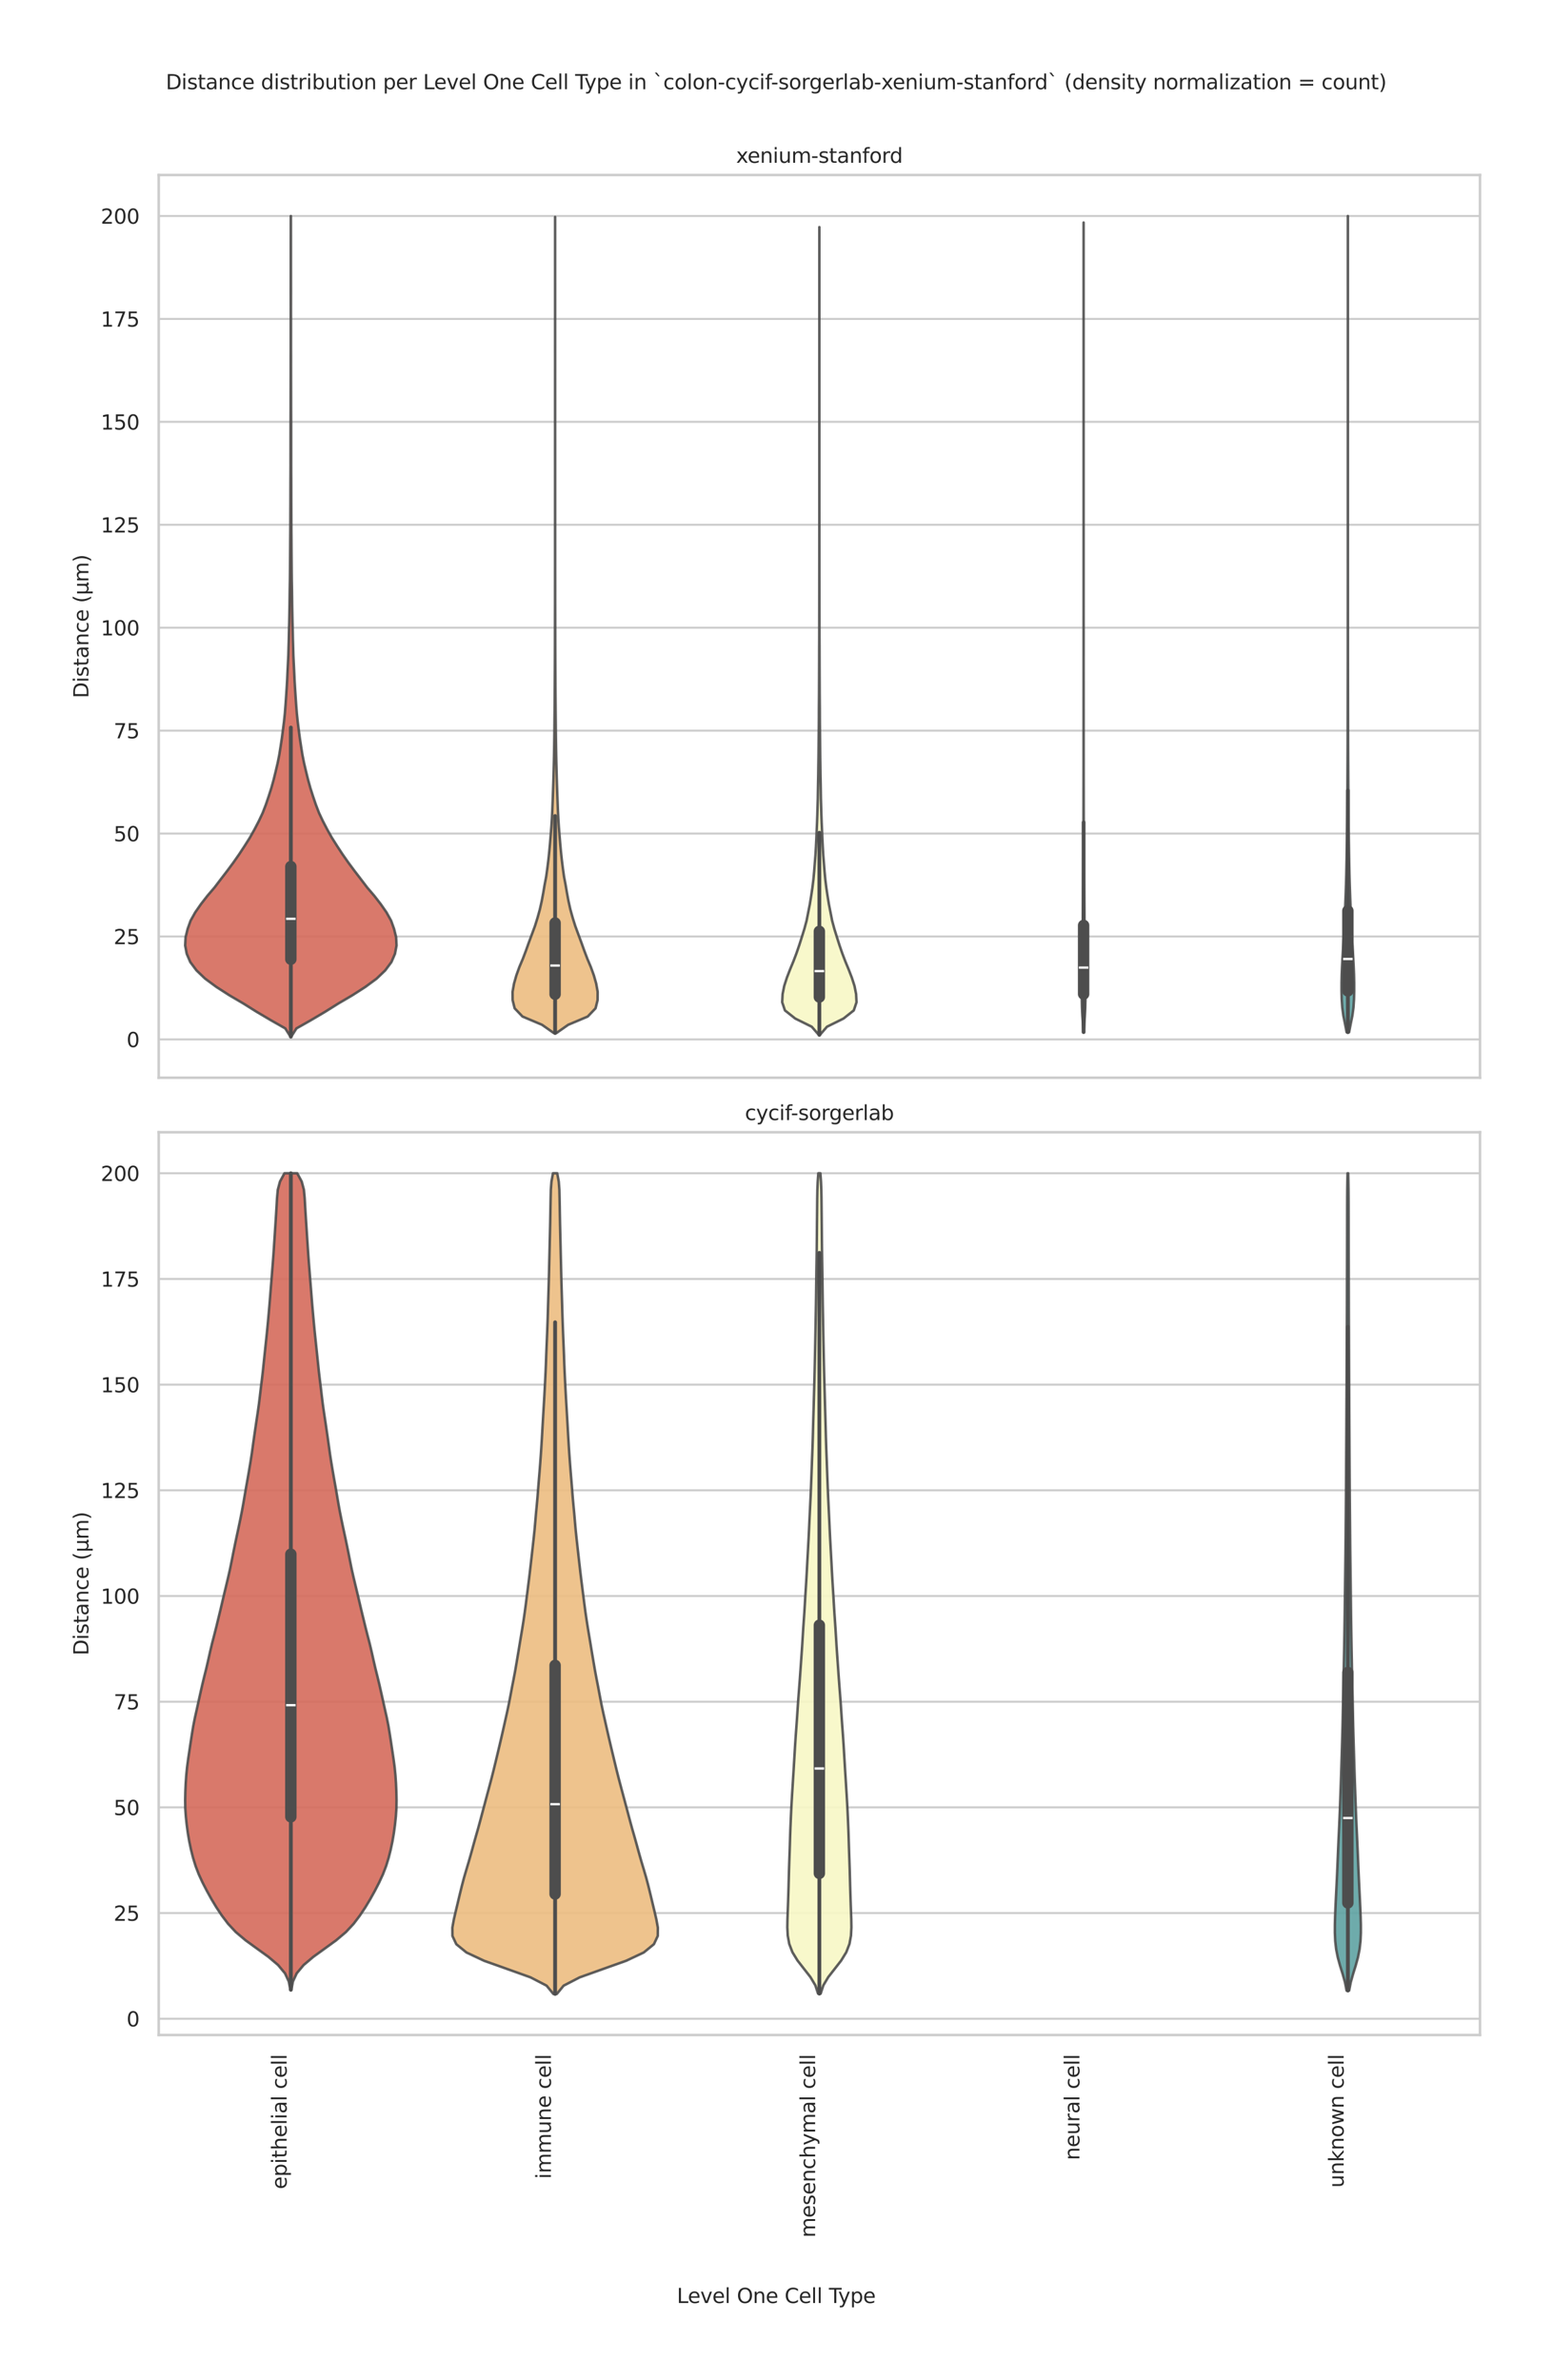 <?xml version="1.0" encoding="utf-8" standalone="no"?>
<!DOCTYPE svg PUBLIC "-//W3C//DTD SVG 1.1//EN"
  "http://www.w3.org/Graphics/SVG/1.1/DTD/svg11.dtd">
<svg xmlns:xlink="http://www.w3.org/1999/xlink" width="765.776pt" height="1173.6pt" viewBox="0 0 765.776 1173.6" xmlns="http://www.w3.org/2000/svg" version="1.1">
 <defs>
  <style type="text/css">*{stroke-linejoin: round; stroke-linecap: butt}</style>
 </defs>
 <g id="figure_1">
  <g id="patch_1">
   <path d="M 0 1173.6 
L 765.776 1173.6 
L 765.776 0 
L 0 0 
z
" style="fill: #ffffff"/>
  </g>
  <g id="axes_1">
   <g id="patch_2">
    <path d="M 78.266 531.38 
L 729.776 531.38 
L 729.776 86.28 
L 78.266 86.28 
z
" style="fill: #ffffff"/>
   </g>
   <g id="matplotlib.axis_1">
    <g id="xtick_1"/>
    <g id="xtick_2"/>
    <g id="xtick_3"/>
    <g id="xtick_4"/>
    <g id="xtick_5"/>
   </g>
   <g id="matplotlib.axis_2">
    <g id="ytick_1">
     <g id="line2d_1">
      <path d="M 78.266 512.483 
L 729.776 512.483 
" clip-path="url(#pf042a0ac13)" style="fill: none; stroke: #cccccc; stroke-linecap: round"/>
     </g>
     <g id="text_1">
      <!-- 0 -->
      <g style="fill: #262626" transform="translate(62.403 516.283) scale(0.1 -0.1)">
       <defs>
        <path id="DejaVuSans-30" d="M 2034 4250 
Q 1547 4250 1301 3770 
Q 1056 3291 1056 2328 
Q 1056 1369 1301 889 
Q 1547 409 2034 409 
Q 2525 409 2770 889 
Q 3016 1369 3016 2328 
Q 3016 3291 2770 3770 
Q 2525 4250 2034 4250 
z
M 2034 4750 
Q 2819 4750 3233 4129 
Q 3647 3509 3647 2328 
Q 3647 1150 3233 529 
Q 2819 -91 2034 -91 
Q 1250 -91 836 529 
Q 422 1150 422 2328 
Q 422 3509 836 4129 
Q 1250 4750 2034 4750 
z
" transform="scale(0.016)"/>
       </defs>
       <use xlink:href="#DejaVuSans-30"/>
      </g>
     </g>
    </g>
    <g id="ytick_2">
     <g id="line2d_2">
      <path d="M 78.266 461.736 
L 729.776 461.736 
" clip-path="url(#pf042a0ac13)" style="fill: none; stroke: #cccccc; stroke-linecap: round"/>
     </g>
     <g id="text_2">
      <!-- 25 -->
      <g style="fill: #262626" transform="translate(56.041 465.535) scale(0.1 -0.1)">
       <defs>
        <path id="DejaVuSans-32" d="M 1228 531 
L 3431 531 
L 3431 0 
L 469 0 
L 469 531 
Q 828 903 1448 1529 
Q 2069 2156 2228 2338 
Q 2531 2678 2651 2914 
Q 2772 3150 2772 3378 
Q 2772 3750 2511 3984 
Q 2250 4219 1831 4219 
Q 1534 4219 1204 4116 
Q 875 4013 500 3803 
L 500 4441 
Q 881 4594 1212 4672 
Q 1544 4750 1819 4750 
Q 2544 4750 2975 4387 
Q 3406 4025 3406 3419 
Q 3406 3131 3298 2873 
Q 3191 2616 2906 2266 
Q 2828 2175 2409 1742 
Q 1991 1309 1228 531 
z
" transform="scale(0.016)"/>
        <path id="DejaVuSans-35" d="M 691 4666 
L 3169 4666 
L 3169 4134 
L 1269 4134 
L 1269 2991 
Q 1406 3038 1543 3061 
Q 1681 3084 1819 3084 
Q 2600 3084 3056 2656 
Q 3513 2228 3513 1497 
Q 3513 744 3044 326 
Q 2575 -91 1722 -91 
Q 1428 -91 1123 -41 
Q 819 9 494 109 
L 494 744 
Q 775 591 1075 516 
Q 1375 441 1709 441 
Q 2250 441 2565 725 
Q 2881 1009 2881 1497 
Q 2881 1984 2565 2268 
Q 2250 2553 1709 2553 
Q 1456 2553 1204 2497 
Q 953 2441 691 2322 
L 691 4666 
z
" transform="scale(0.016)"/>
       </defs>
       <use xlink:href="#DejaVuSans-32"/>
       <use xlink:href="#DejaVuSans-35" transform="translate(63.623 0)"/>
      </g>
     </g>
    </g>
    <g id="ytick_3">
     <g id="line2d_3">
      <path d="M 78.266 410.988 
L 729.776 410.988 
" clip-path="url(#pf042a0ac13)" style="fill: none; stroke: #cccccc; stroke-linecap: round"/>
     </g>
     <g id="text_3">
      <!-- 50 -->
      <g style="fill: #262626" transform="translate(56.041 414.788) scale(0.1 -0.1)">
       <use xlink:href="#DejaVuSans-35"/>
       <use xlink:href="#DejaVuSans-30" transform="translate(63.623 0)"/>
      </g>
     </g>
    </g>
    <g id="ytick_4">
     <g id="line2d_4">
      <path d="M 78.266 360.241 
L 729.776 360.241 
" clip-path="url(#pf042a0ac13)" style="fill: none; stroke: #cccccc; stroke-linecap: round"/>
     </g>
     <g id="text_4">
      <!-- 75 -->
      <g style="fill: #262626" transform="translate(56.041 364.04) scale(0.1 -0.1)">
       <defs>
        <path id="DejaVuSans-37" d="M 525 4666 
L 3525 4666 
L 3525 4397 
L 1831 0 
L 1172 0 
L 2766 4134 
L 525 4134 
L 525 4666 
z
" transform="scale(0.016)"/>
       </defs>
       <use xlink:href="#DejaVuSans-37"/>
       <use xlink:href="#DejaVuSans-35" transform="translate(63.623 0)"/>
      </g>
     </g>
    </g>
    <g id="ytick_5">
     <g id="line2d_5">
      <path d="M 78.266 309.493 
L 729.776 309.493 
" clip-path="url(#pf042a0ac13)" style="fill: none; stroke: #cccccc; stroke-linecap: round"/>
     </g>
     <g id="text_5">
      <!-- 100 -->
      <g style="fill: #262626" transform="translate(49.678 313.293) scale(0.1 -0.1)">
       <defs>
        <path id="DejaVuSans-31" d="M 794 531 
L 1825 531 
L 1825 4091 
L 703 3866 
L 703 4441 
L 1819 4666 
L 2450 4666 
L 2450 531 
L 3481 531 
L 3481 0 
L 794 0 
L 794 531 
z
" transform="scale(0.016)"/>
       </defs>
       <use xlink:href="#DejaVuSans-31"/>
       <use xlink:href="#DejaVuSans-30" transform="translate(63.623 0)"/>
       <use xlink:href="#DejaVuSans-30" transform="translate(127.246 0)"/>
      </g>
     </g>
    </g>
    <g id="ytick_6">
     <g id="line2d_6">
      <path d="M 78.266 258.746 
L 729.776 258.746 
" clip-path="url(#pf042a0ac13)" style="fill: none; stroke: #cccccc; stroke-linecap: round"/>
     </g>
     <g id="text_6">
      <!-- 125 -->
      <g style="fill: #262626" transform="translate(49.678 262.545) scale(0.1 -0.1)">
       <use xlink:href="#DejaVuSans-31"/>
       <use xlink:href="#DejaVuSans-32" transform="translate(63.623 0)"/>
       <use xlink:href="#DejaVuSans-35" transform="translate(127.246 0)"/>
      </g>
     </g>
    </g>
    <g id="ytick_7">
     <g id="line2d_7">
      <path d="M 78.266 207.998 
L 729.776 207.998 
" clip-path="url(#pf042a0ac13)" style="fill: none; stroke: #cccccc; stroke-linecap: round"/>
     </g>
     <g id="text_7">
      <!-- 150 -->
      <g style="fill: #262626" transform="translate(49.678 211.798) scale(0.1 -0.1)">
       <use xlink:href="#DejaVuSans-31"/>
       <use xlink:href="#DejaVuSans-35" transform="translate(63.623 0)"/>
       <use xlink:href="#DejaVuSans-30" transform="translate(127.246 0)"/>
      </g>
     </g>
    </g>
    <g id="ytick_8">
     <g id="line2d_8">
      <path d="M 78.266 157.251 
L 729.776 157.251 
" clip-path="url(#pf042a0ac13)" style="fill: none; stroke: #cccccc; stroke-linecap: round"/>
     </g>
     <g id="text_8">
      <!-- 175 -->
      <g style="fill: #262626" transform="translate(49.678 161.05) scale(0.1 -0.1)">
       <use xlink:href="#DejaVuSans-31"/>
       <use xlink:href="#DejaVuSans-37" transform="translate(63.623 0)"/>
       <use xlink:href="#DejaVuSans-35" transform="translate(127.246 0)"/>
      </g>
     </g>
    </g>
    <g id="ytick_9">
     <g id="line2d_9">
      <path d="M 78.266 106.503 
L 729.776 106.503 
" clip-path="url(#pf042a0ac13)" style="fill: none; stroke: #cccccc; stroke-linecap: round"/>
     </g>
     <g id="text_9">
      <!-- 200 -->
      <g style="fill: #262626" transform="translate(49.678 110.303) scale(0.1 -0.1)">
       <use xlink:href="#DejaVuSans-32"/>
       <use xlink:href="#DejaVuSans-30" transform="translate(63.623 0)"/>
       <use xlink:href="#DejaVuSans-30" transform="translate(127.246 0)"/>
      </g>
     </g>
    </g>
    <g id="text_10">
     <!-- Distance (μm) -->
     <g style="fill: #262626" transform="translate(43.598 344.235) rotate(-90) scale(0.1 -0.1)">
      <defs>
       <path id="DejaVuSans-44" d="M 1259 4147 
L 1259 519 
L 2022 519 
Q 2988 519 3436 956 
Q 3884 1394 3884 2338 
Q 3884 3275 3436 3711 
Q 2988 4147 2022 4147 
L 1259 4147 
z
M 628 4666 
L 1925 4666 
Q 3281 4666 3915 4102 
Q 4550 3538 4550 2338 
Q 4550 1131 3912 565 
Q 3275 0 1925 0 
L 628 0 
L 628 4666 
z
" transform="scale(0.016)"/>
       <path id="DejaVuSans-69" d="M 603 3500 
L 1178 3500 
L 1178 0 
L 603 0 
L 603 3500 
z
M 603 4863 
L 1178 4863 
L 1178 4134 
L 603 4134 
L 603 4863 
z
" transform="scale(0.016)"/>
       <path id="DejaVuSans-73" d="M 2834 3397 
L 2834 2853 
Q 2591 2978 2328 3040 
Q 2066 3103 1784 3103 
Q 1356 3103 1142 2972 
Q 928 2841 928 2578 
Q 928 2378 1081 2264 
Q 1234 2150 1697 2047 
L 1894 2003 
Q 2506 1872 2764 1633 
Q 3022 1394 3022 966 
Q 3022 478 2636 193 
Q 2250 -91 1575 -91 
Q 1294 -91 989 -36 
Q 684 19 347 128 
L 347 722 
Q 666 556 975 473 
Q 1284 391 1588 391 
Q 1994 391 2212 530 
Q 2431 669 2431 922 
Q 2431 1156 2273 1281 
Q 2116 1406 1581 1522 
L 1381 1569 
Q 847 1681 609 1914 
Q 372 2147 372 2553 
Q 372 3047 722 3315 
Q 1072 3584 1716 3584 
Q 2034 3584 2315 3537 
Q 2597 3491 2834 3397 
z
" transform="scale(0.016)"/>
       <path id="DejaVuSans-74" d="M 1172 4494 
L 1172 3500 
L 2356 3500 
L 2356 3053 
L 1172 3053 
L 1172 1153 
Q 1172 725 1289 603 
Q 1406 481 1766 481 
L 2356 481 
L 2356 0 
L 1766 0 
Q 1100 0 847 248 
Q 594 497 594 1153 
L 594 3053 
L 172 3053 
L 172 3500 
L 594 3500 
L 594 4494 
L 1172 4494 
z
" transform="scale(0.016)"/>
       <path id="DejaVuSans-61" d="M 2194 1759 
Q 1497 1759 1228 1600 
Q 959 1441 959 1056 
Q 959 750 1161 570 
Q 1363 391 1709 391 
Q 2188 391 2477 730 
Q 2766 1069 2766 1631 
L 2766 1759 
L 2194 1759 
z
M 3341 1997 
L 3341 0 
L 2766 0 
L 2766 531 
Q 2569 213 2275 61 
Q 1981 -91 1556 -91 
Q 1019 -91 701 211 
Q 384 513 384 1019 
Q 384 1609 779 1909 
Q 1175 2209 1959 2209 
L 2766 2209 
L 2766 2266 
Q 2766 2663 2505 2880 
Q 2244 3097 1772 3097 
Q 1472 3097 1187 3025 
Q 903 2953 641 2809 
L 641 3341 
Q 956 3463 1253 3523 
Q 1550 3584 1831 3584 
Q 2591 3584 2966 3190 
Q 3341 2797 3341 1997 
z
" transform="scale(0.016)"/>
       <path id="DejaVuSans-6e" d="M 3513 2113 
L 3513 0 
L 2938 0 
L 2938 2094 
Q 2938 2591 2744 2837 
Q 2550 3084 2163 3084 
Q 1697 3084 1428 2787 
Q 1159 2491 1159 1978 
L 1159 0 
L 581 0 
L 581 3500 
L 1159 3500 
L 1159 2956 
Q 1366 3272 1645 3428 
Q 1925 3584 2291 3584 
Q 2894 3584 3203 3211 
Q 3513 2838 3513 2113 
z
" transform="scale(0.016)"/>
       <path id="DejaVuSans-63" d="M 3122 3366 
L 3122 2828 
Q 2878 2963 2633 3030 
Q 2388 3097 2138 3097 
Q 1578 3097 1268 2742 
Q 959 2388 959 1747 
Q 959 1106 1268 751 
Q 1578 397 2138 397 
Q 2388 397 2633 464 
Q 2878 531 3122 666 
L 3122 134 
Q 2881 22 2623 -34 
Q 2366 -91 2075 -91 
Q 1284 -91 818 406 
Q 353 903 353 1747 
Q 353 2603 823 3093 
Q 1294 3584 2113 3584 
Q 2378 3584 2631 3529 
Q 2884 3475 3122 3366 
z
" transform="scale(0.016)"/>
       <path id="DejaVuSans-65" d="M 3597 1894 
L 3597 1613 
L 953 1613 
Q 991 1019 1311 708 
Q 1631 397 2203 397 
Q 2534 397 2845 478 
Q 3156 559 3463 722 
L 3463 178 
Q 3153 47 2828 -22 
Q 2503 -91 2169 -91 
Q 1331 -91 842 396 
Q 353 884 353 1716 
Q 353 2575 817 3079 
Q 1281 3584 2069 3584 
Q 2775 3584 3186 3129 
Q 3597 2675 3597 1894 
z
M 3022 2063 
Q 3016 2534 2758 2815 
Q 2500 3097 2075 3097 
Q 1594 3097 1305 2825 
Q 1016 2553 972 2059 
L 3022 2063 
z
" transform="scale(0.016)"/>
       <path id="DejaVuSans-20" transform="scale(0.016)"/>
       <path id="DejaVuSans-28" d="M 1984 4856 
Q 1566 4138 1362 3434 
Q 1159 2731 1159 2009 
Q 1159 1288 1364 580 
Q 1569 -128 1984 -844 
L 1484 -844 
Q 1016 -109 783 600 
Q 550 1309 550 2009 
Q 550 2706 781 3412 
Q 1013 4119 1484 4856 
L 1984 4856 
z
" transform="scale(0.016)"/>
       <path id="DejaVuSans-3bc" d="M 544 -1331 
L 544 3500 
L 1119 3500 
L 1119 1325 
Q 1119 872 1334 640 
Q 1550 409 1972 409 
Q 2434 409 2667 671 
Q 2900 934 2900 1459 
L 2900 3500 
L 3475 3500 
L 3475 806 
Q 3475 619 3529 530 
Q 3584 441 3700 441 
Q 3728 441 3778 458 
Q 3828 475 3916 513 
L 3916 50 
Q 3788 -22 3673 -56 
Q 3559 -91 3450 -91 
Q 3234 -91 3106 31 
Q 2978 153 2931 403 
Q 2775 156 2548 32 
Q 2322 -91 2016 -91 
Q 1697 -91 1473 31 
Q 1250 153 1119 397 
L 1119 -1331 
L 544 -1331 
z
" transform="scale(0.016)"/>
       <path id="DejaVuSans-6d" d="M 3328 2828 
Q 3544 3216 3844 3400 
Q 4144 3584 4550 3584 
Q 5097 3584 5394 3201 
Q 5691 2819 5691 2113 
L 5691 0 
L 5113 0 
L 5113 2094 
Q 5113 2597 4934 2840 
Q 4756 3084 4391 3084 
Q 3944 3084 3684 2787 
Q 3425 2491 3425 1978 
L 3425 0 
L 2847 0 
L 2847 2094 
Q 2847 2600 2669 2842 
Q 2491 3084 2119 3084 
Q 1678 3084 1418 2786 
Q 1159 2488 1159 1978 
L 1159 0 
L 581 0 
L 581 3500 
L 1159 3500 
L 1159 2956 
Q 1356 3278 1631 3431 
Q 1906 3584 2284 3584 
Q 2666 3584 2933 3390 
Q 3200 3197 3328 2828 
z
" transform="scale(0.016)"/>
       <path id="DejaVuSans-29" d="M 513 4856 
L 1013 4856 
Q 1481 4119 1714 3412 
Q 1947 2706 1947 2009 
Q 1947 1309 1714 600 
Q 1481 -109 1013 -844 
L 513 -844 
Q 928 -128 1133 580 
Q 1338 1288 1338 2009 
Q 1338 2731 1133 3434 
Q 928 4138 513 4856 
z
" transform="scale(0.016)"/>
      </defs>
      <use xlink:href="#DejaVuSans-44"/>
      <use xlink:href="#DejaVuSans-69" transform="translate(77.002 0)"/>
      <use xlink:href="#DejaVuSans-73" transform="translate(104.785 0)"/>
      <use xlink:href="#DejaVuSans-74" transform="translate(156.885 0)"/>
      <use xlink:href="#DejaVuSans-61" transform="translate(196.094 0)"/>
      <use xlink:href="#DejaVuSans-6e" transform="translate(257.373 0)"/>
      <use xlink:href="#DejaVuSans-63" transform="translate(320.752 0)"/>
      <use xlink:href="#DejaVuSans-65" transform="translate(375.732 0)"/>
      <use xlink:href="#DejaVuSans-20" transform="translate(437.256 0)"/>
      <use xlink:href="#DejaVuSans-28" transform="translate(469.043 0)"/>
      <use xlink:href="#DejaVuSans-3bc" transform="translate(508.057 0)"/>
      <use xlink:href="#DejaVuSans-6d" transform="translate(571.68 0)"/>
      <use xlink:href="#DejaVuSans-29" transform="translate(669.092 0)"/>
     </g>
    </g>
   </g>
   <g id="FillBetweenPolyCollection_1">
    <defs>
     <path id="medf97cbf2b" d="M 143.593 -662.452 
L 143.241 -662.452 
L 140.649 -666.539 
L 133.448 -670.626 
L 126.537 -674.713 
L 120.009 -678.8 
L 113.051 -682.887 
L 106.691 -686.974 
L 101.139 -691.061 
L 96.865 -695.149 
L 93.829 -699.236 
L 92.074 -703.323 
L 91.296 -707.41 
L 91.513 -711.497 
L 92.522 -715.584 
L 93.978 -719.671 
L 96.263 -723.758 
L 99.106 -727.845 
L 102.278 -731.932 
L 105.772 -736.019 
L 108.883 -740.107 
L 112.021 -744.194 
L 115.051 -748.281 
L 117.912 -752.368 
L 120.595 -756.455 
L 123.177 -760.542 
L 125.478 -764.629 
L 127.599 -768.716 
L 129.526 -772.803 
L 131.099 -776.89 
L 132.485 -780.977 
L 133.791 -785.065 
L 134.92 -789.152 
L 135.927 -793.239 
L 136.888 -797.326 
L 137.707 -801.413 
L 138.357 -805.5 
L 138.977 -809.587 
L 139.514 -813.674 
L 140.034 -817.761 
L 140.461 -821.848 
L 140.784 -825.935 
L 141.067 -830.023 
L 141.338 -834.11 
L 141.584 -838.197 
L 141.768 -842.284 
L 141.971 -846.371 
L 142.175 -850.458 
L 142.286 -854.545 
L 142.412 -858.632 
L 142.499 -862.719 
L 142.61 -866.806 
L 142.694 -870.893 
L 142.765 -874.981 
L 142.813 -879.068 
L 142.869 -883.155 
L 142.947 -887.242 
L 142.994 -891.329 
L 143.026 -895.416 
L 143.063 -899.503 
L 143.092 -903.59 
L 143.115 -907.677 
L 143.149 -911.764 
L 143.168 -915.851 
L 143.18 -919.939 
L 143.195 -924.026 
L 143.21 -928.113 
L 143.213 -932.2 
L 143.223 -936.287 
L 143.248 -940.374 
L 143.26 -944.461 
L 143.257 -948.548 
L 143.262 -952.635 
L 143.265 -956.722 
L 143.269 -960.809 
L 143.27 -964.897 
L 143.29 -968.984 
L 143.306 -973.071 
L 143.306 -977.158 
L 143.315 -981.245 
L 143.323 -985.332 
L 143.333 -989.419 
L 143.336 -993.506 
L 143.334 -997.593 
L 143.351 -1001.68 
L 143.353 -1005.767 
L 143.348 -1009.855 
L 143.351 -1013.942 
L 143.361 -1018.029 
L 143.362 -1022.116 
L 143.358 -1026.203 
L 143.353 -1030.29 
L 143.359 -1034.377 
L 143.365 -1038.464 
L 143.374 -1042.551 
L 143.374 -1046.638 
L 143.373 -1050.725 
L 143.375 -1054.813 
L 143.382 -1058.9 
L 143.379 -1062.987 
L 143.399 -1067.074 
L 143.435 -1067.074 
L 143.435 -1067.074 
L 143.454 -1062.987 
L 143.452 -1058.9 
L 143.458 -1054.813 
L 143.461 -1050.725 
L 143.46 -1046.638 
L 143.46 -1042.551 
L 143.468 -1038.464 
L 143.474 -1034.377 
L 143.481 -1030.29 
L 143.475 -1026.203 
L 143.471 -1022.116 
L 143.472 -1018.029 
L 143.482 -1013.942 
L 143.485 -1009.855 
L 143.48 -1005.767 
L 143.482 -1001.68 
L 143.5 -997.593 
L 143.497 -993.506 
L 143.5 -989.419 
L 143.511 -985.332 
L 143.519 -981.245 
L 143.527 -977.158 
L 143.528 -973.071 
L 143.543 -968.984 
L 143.564 -964.897 
L 143.565 -960.809 
L 143.568 -956.722 
L 143.572 -952.635 
L 143.576 -948.548 
L 143.573 -944.461 
L 143.585 -940.374 
L 143.61 -936.287 
L 143.62 -932.2 
L 143.624 -928.113 
L 143.638 -924.026 
L 143.653 -919.939 
L 143.665 -915.851 
L 143.685 -911.764 
L 143.718 -907.677 
L 143.741 -903.59 
L 143.77 -899.503 
L 143.807 -895.416 
L 143.839 -891.329 
L 143.887 -887.242 
L 143.964 -883.155 
L 144.02 -879.068 
L 144.069 -874.981 
L 144.139 -870.893 
L 144.223 -866.806 
L 144.334 -862.719 
L 144.421 -858.632 
L 144.548 -854.545 
L 144.658 -850.458 
L 144.862 -846.371 
L 145.065 -842.284 
L 145.249 -838.197 
L 145.496 -834.11 
L 145.766 -830.023 
L 146.049 -825.935 
L 146.372 -821.848 
L 146.8 -817.761 
L 147.319 -813.674 
L 147.856 -809.587 
L 148.476 -805.5 
L 149.126 -801.413 
L 149.945 -797.326 
L 150.906 -793.239 
L 151.913 -789.152 
L 153.042 -785.065 
L 154.348 -780.977 
L 155.734 -776.89 
L 157.307 -772.803 
L 159.234 -768.716 
L 161.356 -764.629 
L 163.656 -760.542 
L 166.239 -756.455 
L 168.922 -752.368 
L 171.783 -748.281 
L 174.812 -744.194 
L 177.95 -740.107 
L 181.061 -736.019 
L 184.555 -731.932 
L 187.727 -727.845 
L 190.571 -723.758 
L 192.855 -719.671 
L 194.312 -715.584 
L 195.321 -711.497 
L 195.537 -707.41 
L 194.759 -703.323 
L 193.004 -699.236 
L 189.968 -695.149 
L 185.695 -691.061 
L 180.142 -686.974 
L 173.783 -682.887 
L 166.824 -678.8 
L 160.296 -674.713 
L 153.385 -670.626 
L 146.185 -666.539 
L 143.593 -662.452 
z
" style="stroke: #4d4d4d; stroke-opacity: 0.9; stroke-width: 1.25"/>
    </defs>
    <g clip-path="url(#pf042a0ac13)">
     <use xlink:href="#medf97cbf2b" x="0" y="1173.6" style="fill: #d56b5b; fill-opacity: 0.9; stroke: #4d4d4d; stroke-opacity: 0.9; stroke-width: 1.25"/>
    </g>
   </g>
   <g id="FillBetweenPolyCollection_2">
    <defs>
     <path id="m353f188f7c" d="M 274.368 -664.254 
L 273.069 -664.254 
L 267.263 -668.319 
L 257.645 -672.383 
L 253.771 -676.447 
L 252.759 -680.511 
L 252.733 -684.576 
L 253.462 -688.64 
L 254.616 -692.704 
L 256.085 -696.768 
L 257.797 -700.833 
L 259.342 -704.897 
L 260.795 -708.961 
L 262.308 -713.025 
L 263.806 -717.09 
L 265.072 -721.154 
L 266.203 -725.218 
L 267.112 -729.282 
L 267.87 -733.346 
L 268.565 -737.411 
L 269.337 -741.475 
L 269.896 -745.539 
L 270.403 -749.603 
L 270.834 -753.668 
L 271.209 -757.732 
L 271.538 -761.796 
L 271.866 -765.86 
L 272.132 -769.925 
L 272.333 -773.989 
L 272.486 -778.053 
L 272.642 -782.117 
L 272.785 -786.182 
L 272.913 -790.246 
L 273.021 -794.31 
L 273.126 -798.374 
L 273.206 -802.439 
L 273.272 -806.503 
L 273.33 -810.567 
L 273.382 -814.631 
L 273.419 -818.696 
L 273.461 -822.76 
L 273.494 -826.824 
L 273.528 -830.888 
L 273.558 -834.952 
L 273.577 -839.017 
L 273.602 -843.081 
L 273.618 -847.145 
L 273.632 -851.209 
L 273.645 -855.274 
L 273.649 -859.338 
L 273.656 -863.402 
L 273.661 -867.466 
L 273.67 -871.531 
L 273.681 -875.595 
L 273.684 -879.659 
L 273.682 -883.723 
L 273.686 -887.788 
L 273.693 -891.852 
L 273.695 -895.916 
L 273.694 -899.98 
L 273.695 -904.045 
L 273.697 -908.109 
L 273.697 -912.173 
L 273.697 -916.237 
L 273.702 -920.302 
L 273.701 -924.366 
L 273.702 -928.43 
L 273.704 -932.494 
L 273.704 -936.558 
L 273.7 -940.623 
L 273.702 -944.687 
L 273.703 -948.751 
L 273.702 -952.815 
L 273.704 -956.88 
L 273.707 -960.944 
L 273.706 -965.008 
L 273.708 -969.072 
L 273.707 -973.137 
L 273.705 -977.201 
L 273.708 -981.265 
L 273.708 -985.329 
L 273.71 -989.394 
L 273.712 -993.458 
L 273.712 -997.522 
L 273.71 -1001.586 
L 273.712 -1005.651 
L 273.712 -1009.715 
L 273.713 -1013.779 
L 273.714 -1017.843 
L 273.713 -1021.908 
L 273.712 -1025.972 
L 273.713 -1030.036 
L 273.714 -1034.1 
L 273.716 -1038.164 
L 273.716 -1042.229 
L 273.715 -1046.293 
L 273.716 -1050.357 
L 273.716 -1054.421 
L 273.716 -1058.486 
L 273.716 -1062.55 
L 273.716 -1066.614 
L 273.721 -1066.614 
L 273.721 -1066.614 
L 273.722 -1062.55 
L 273.721 -1058.486 
L 273.721 -1054.421 
L 273.721 -1050.357 
L 273.722 -1046.293 
L 273.721 -1042.229 
L 273.722 -1038.164 
L 273.723 -1034.1 
L 273.724 -1030.036 
L 273.726 -1025.972 
L 273.724 -1021.908 
L 273.724 -1017.843 
L 273.724 -1013.779 
L 273.725 -1009.715 
L 273.726 -1005.651 
L 273.727 -1001.586 
L 273.725 -997.522 
L 273.725 -993.458 
L 273.727 -989.394 
L 273.729 -985.329 
L 273.729 -981.265 
L 273.732 -977.201 
L 273.73 -973.137 
L 273.729 -969.072 
L 273.731 -965.008 
L 273.73 -960.944 
L 273.733 -956.88 
L 273.735 -952.815 
L 273.734 -948.751 
L 273.735 -944.687 
L 273.737 -940.623 
L 273.733 -936.558 
L 273.733 -932.494 
L 273.735 -928.43 
L 273.736 -924.366 
L 273.735 -920.302 
L 273.74 -916.237 
L 273.741 -912.173 
L 273.741 -908.109 
L 273.742 -904.045 
L 273.743 -899.98 
L 273.742 -895.916 
L 273.744 -891.852 
L 273.752 -887.788 
L 273.755 -883.723 
L 273.753 -879.659 
L 273.756 -875.595 
L 273.767 -871.531 
L 273.776 -867.466 
L 273.781 -863.402 
L 273.788 -859.338 
L 273.792 -855.274 
L 273.806 -851.209 
L 273.819 -847.145 
L 273.835 -843.081 
L 273.86 -839.017 
L 273.879 -834.952 
L 273.909 -830.888 
L 273.943 -826.824 
L 273.976 -822.76 
L 274.018 -818.696 
L 274.056 -814.631 
L 274.107 -810.567 
L 274.166 -806.503 
L 274.232 -802.439 
L 274.312 -798.374 
L 274.416 -794.31 
L 274.525 -790.246 
L 274.653 -786.182 
L 274.795 -782.117 
L 274.952 -778.053 
L 275.104 -773.989 
L 275.306 -769.925 
L 275.571 -765.86 
L 275.9 -761.796 
L 276.228 -757.732 
L 276.603 -753.668 
L 277.034 -749.603 
L 277.541 -745.539 
L 278.101 -741.475 
L 278.872 -737.411 
L 279.567 -733.346 
L 280.325 -729.282 
L 281.234 -725.218 
L 282.366 -721.154 
L 283.632 -717.09 
L 285.129 -713.025 
L 286.642 -708.961 
L 288.095 -704.897 
L 289.64 -700.833 
L 291.352 -696.768 
L 292.822 -692.704 
L 293.976 -688.64 
L 294.704 -684.576 
L 294.679 -680.511 
L 293.666 -676.447 
L 289.792 -672.383 
L 280.174 -668.319 
L 274.368 -664.254 
z
" style="stroke: #4d4d4d; stroke-opacity: 0.9; stroke-width: 1.25"/>
    </defs>
    <g clip-path="url(#pf042a0ac13)">
     <use xlink:href="#m353f188f7c" x="0" y="1173.6" style="fill: #ecbd81; fill-opacity: 0.9; stroke: #4d4d4d; stroke-opacity: 0.9; stroke-width: 1.25"/>
    </g>
   </g>
   <g id="FillBetweenPolyCollection_3">
    <defs>
     <path id="m523adf7806" d="M 404.298 -663.345 
L 403.743 -663.345 
L 400.259 -667.368 
L 392.124 -671.391 
L 387.046 -675.414 
L 385.693 -679.437 
L 385.899 -683.46 
L 386.699 -687.483 
L 387.99 -691.506 
L 389.54 -695.529 
L 391.203 -699.552 
L 392.731 -703.574 
L 394.115 -707.597 
L 395.395 -711.62 
L 396.643 -715.643 
L 397.725 -719.666 
L 398.515 -723.689 
L 399.31 -727.712 
L 399.966 -731.735 
L 400.569 -735.758 
L 401.066 -739.781 
L 401.447 -743.804 
L 401.761 -747.827 
L 402.085 -751.85 
L 402.329 -755.873 
L 402.527 -759.896 
L 402.697 -763.919 
L 402.881 -767.941 
L 403.024 -771.964 
L 403.142 -775.987 
L 403.26 -780.01 
L 403.321 -784.033 
L 403.392 -788.056 
L 403.472 -792.079 
L 403.523 -796.102 
L 403.589 -800.125 
L 403.631 -804.148 
L 403.668 -808.171 
L 403.713 -812.194 
L 403.756 -816.217 
L 403.784 -820.24 
L 403.793 -824.263 
L 403.83 -828.285 
L 403.862 -832.308 
L 403.874 -836.331 
L 403.893 -840.354 
L 403.909 -844.377 
L 403.92 -848.4 
L 403.927 -852.423 
L 403.944 -856.446 
L 403.962 -860.469 
L 403.966 -864.492 
L 403.97 -868.515 
L 403.977 -872.538 
L 403.982 -876.561 
L 403.987 -880.584 
L 403.99 -884.607 
L 403.995 -888.629 
L 403.998 -892.652 
L 404.002 -896.675 
L 404.006 -900.698 
L 404.008 -904.721 
L 404.009 -908.744 
L 404.012 -912.767 
L 404.013 -916.79 
L 404.013 -920.813 
L 404.015 -924.836 
L 404.017 -928.859 
L 404.017 -932.882 
L 404.016 -936.905 
L 404.016 -940.928 
L 404.017 -944.951 
L 404.018 -948.973 
L 404.017 -952.996 
L 404.018 -957.019 
L 404.018 -961.042 
L 404.018 -965.065 
L 404.018 -969.088 
L 404.019 -973.111 
L 404.019 -977.134 
L 404.019 -981.157 
L 404.019 -985.18 
L 404.018 -989.203 
L 404.019 -993.226 
L 404.019 -997.249 
L 404.02 -1001.272 
L 404.02 -1005.295 
L 404.019 -1009.317 
L 404.019 -1013.34 
L 404.019 -1017.363 
L 404.02 -1021.386 
L 404.019 -1025.409 
L 404.02 -1029.432 
L 404.02 -1033.455 
L 404.02 -1037.478 
L 404.02 -1041.501 
L 404.02 -1045.524 
L 404.021 -1049.547 
L 404.02 -1053.57 
L 404.019 -1057.593 
L 404.02 -1061.616 
L 404.021 -1061.616 
L 404.021 -1061.616 
L 404.022 -1057.593 
L 404.021 -1053.57 
L 404.021 -1049.547 
L 404.021 -1045.524 
L 404.021 -1041.501 
L 404.021 -1037.478 
L 404.021 -1033.455 
L 404.021 -1029.432 
L 404.022 -1025.409 
L 404.022 -1021.386 
L 404.022 -1017.363 
L 404.022 -1013.34 
L 404.022 -1009.317 
L 404.022 -1005.295 
L 404.022 -1001.272 
L 404.022 -997.249 
L 404.022 -993.226 
L 404.023 -989.203 
L 404.023 -985.18 
L 404.022 -981.157 
L 404.023 -977.134 
L 404.023 -973.111 
L 404.024 -969.088 
L 404.024 -965.065 
L 404.023 -961.042 
L 404.023 -957.019 
L 404.024 -952.996 
L 404.024 -948.973 
L 404.025 -944.951 
L 404.025 -940.928 
L 404.025 -936.905 
L 404.024 -932.882 
L 404.024 -928.859 
L 404.026 -924.836 
L 404.028 -920.813 
L 404.028 -916.79 
L 404.03 -912.767 
L 404.032 -908.744 
L 404.034 -904.721 
L 404.035 -900.698 
L 404.039 -896.675 
L 404.043 -892.652 
L 404.047 -888.629 
L 404.051 -884.607 
L 404.055 -880.584 
L 404.059 -876.561 
L 404.064 -872.538 
L 404.071 -868.515 
L 404.076 -864.492 
L 404.08 -860.469 
L 404.097 -856.446 
L 404.114 -852.423 
L 404.121 -848.4 
L 404.132 -844.377 
L 404.148 -840.354 
L 404.167 -836.331 
L 404.179 -832.308 
L 404.211 -828.285 
L 404.249 -824.263 
L 404.257 -820.24 
L 404.285 -816.217 
L 404.328 -812.194 
L 404.373 -808.171 
L 404.41 -804.148 
L 404.452 -800.125 
L 404.518 -796.102 
L 404.57 -792.079 
L 404.649 -788.056 
L 404.72 -784.033 
L 404.781 -780.01 
L 404.899 -775.987 
L 405.017 -771.964 
L 405.161 -767.941 
L 405.344 -763.919 
L 405.514 -759.896 
L 405.712 -755.873 
L 405.956 -751.85 
L 406.28 -747.827 
L 406.594 -743.804 
L 406.976 -739.781 
L 407.472 -735.758 
L 408.075 -731.735 
L 408.731 -727.712 
L 409.527 -723.689 
L 410.316 -719.666 
L 411.398 -715.643 
L 412.646 -711.62 
L 413.926 -707.597 
L 415.31 -703.574 
L 416.838 -699.552 
L 418.501 -695.529 
L 420.052 -691.506 
L 421.343 -687.483 
L 422.142 -683.46 
L 422.348 -679.437 
L 420.995 -675.414 
L 415.917 -671.391 
L 407.782 -667.368 
L 404.298 -663.345 
z
" style="stroke: #4d4d4d; stroke-opacity: 0.9; stroke-width: 1.25"/>
    </defs>
    <g clip-path="url(#pf042a0ac13)">
     <use xlink:href="#m523adf7806" x="0" y="1173.6" style="fill: #f7f7c6; fill-opacity: 0.9; stroke: #4d4d4d; stroke-opacity: 0.9; stroke-width: 1.25"/>
    </g>
   </g>
   <g id="FillBetweenPolyCollection_4">
    <defs>
     <path id="mb949d70e84" d="M 534.432 -664.705 
L 534.213 -664.705 
L 533.999 -668.737 
L 533.722 -672.769 
L 533.516 -676.801 
L 533.415 -680.833 
L 533.389 -684.865 
L 533.423 -688.897 
L 533.494 -692.929 
L 533.575 -696.961 
L 533.653 -700.993 
L 533.727 -705.025 
L 533.8 -709.057 
L 533.871 -713.089 
L 533.932 -717.121 
L 533.983 -721.153 
L 534.027 -725.185 
L 534.066 -729.217 
L 534.099 -733.248 
L 534.127 -737.28 
L 534.151 -741.312 
L 534.17 -745.344 
L 534.19 -749.376 
L 534.21 -753.408 
L 534.225 -757.44 
L 534.235 -761.472 
L 534.245 -765.504 
L 534.256 -769.536 
L 534.265 -773.568 
L 534.271 -777.6 
L 534.276 -781.632 
L 534.281 -785.664 
L 534.287 -789.696 
L 534.291 -793.728 
L 534.294 -797.76 
L 534.295 -801.792 
L 534.298 -805.824 
L 534.3 -809.856 
L 534.302 -813.888 
L 534.304 -817.92 
L 534.307 -821.952 
L 534.309 -825.984 
L 534.311 -830.016 
L 534.312 -834.048 
L 534.314 -838.08 
L 534.315 -842.112 
L 534.316 -846.143 
L 534.317 -850.175 
L 534.317 -854.207 
L 534.317 -858.239 
L 534.317 -862.271 
L 534.318 -866.303 
L 534.319 -870.335 
L 534.319 -874.367 
L 534.319 -878.399 
L 534.32 -882.431 
L 534.32 -886.463 
L 534.321 -890.495 
L 534.321 -894.527 
L 534.321 -898.559 
L 534.321 -902.591 
L 534.321 -906.623 
L 534.322 -910.655 
L 534.322 -914.687 
L 534.322 -918.719 
L 534.322 -922.751 
L 534.322 -926.783 
L 534.322 -930.815 
L 534.322 -934.847 
L 534.322 -938.879 
L 534.322 -942.911 
L 534.322 -946.943 
L 534.322 -950.975 
L 534.322 -955.007 
L 534.322 -959.038 
L 534.322 -963.07 
L 534.322 -967.102 
L 534.322 -971.134 
L 534.323 -975.166 
L 534.323 -979.198 
L 534.322 -983.23 
L 534.322 -987.262 
L 534.323 -991.294 
L 534.323 -995.326 
L 534.322 -999.358 
L 534.322 -1003.39 
L 534.323 -1007.422 
L 534.323 -1011.454 
L 534.323 -1015.486 
L 534.323 -1019.518 
L 534.323 -1023.55 
L 534.322 -1027.582 
L 534.322 -1031.614 
L 534.323 -1035.646 
L 534.323 -1039.678 
L 534.322 -1043.71 
L 534.322 -1047.742 
L 534.322 -1051.774 
L 534.322 -1055.806 
L 534.322 -1059.838 
L 534.322 -1063.87 
L 534.323 -1063.87 
L 534.323 -1063.87 
L 534.323 -1059.838 
L 534.323 -1055.806 
L 534.323 -1051.774 
L 534.323 -1047.742 
L 534.323 -1043.71 
L 534.323 -1039.678 
L 534.323 -1035.646 
L 534.323 -1031.614 
L 534.323 -1027.582 
L 534.323 -1023.55 
L 534.323 -1019.518 
L 534.323 -1015.486 
L 534.323 -1011.454 
L 534.323 -1007.422 
L 534.323 -1003.39 
L 534.323 -999.358 
L 534.323 -995.326 
L 534.323 -991.294 
L 534.323 -987.262 
L 534.323 -983.23 
L 534.323 -979.198 
L 534.323 -975.166 
L 534.323 -971.134 
L 534.323 -967.102 
L 534.323 -963.07 
L 534.323 -959.038 
L 534.323 -955.007 
L 534.323 -950.975 
L 534.323 -946.943 
L 534.323 -942.911 
L 534.323 -938.879 
L 534.323 -934.847 
L 534.323 -930.815 
L 534.323 -926.783 
L 534.323 -922.751 
L 534.323 -918.719 
L 534.323 -914.687 
L 534.324 -910.655 
L 534.324 -906.623 
L 534.324 -902.591 
L 534.324 -898.559 
L 534.324 -894.527 
L 534.324 -890.495 
L 534.325 -886.463 
L 534.326 -882.431 
L 534.326 -878.399 
L 534.327 -874.367 
L 534.326 -870.335 
L 534.327 -866.303 
L 534.328 -862.271 
L 534.329 -858.239 
L 534.328 -854.207 
L 534.328 -850.175 
L 534.329 -846.143 
L 534.33 -842.112 
L 534.332 -838.08 
L 534.333 -834.048 
L 534.335 -830.016 
L 534.336 -825.984 
L 534.338 -821.952 
L 534.341 -817.92 
L 534.343 -813.888 
L 534.345 -809.856 
L 534.347 -805.824 
L 534.35 -801.792 
L 534.352 -797.76 
L 534.354 -793.728 
L 534.359 -789.696 
L 534.365 -785.664 
L 534.369 -781.632 
L 534.374 -777.6 
L 534.38 -773.568 
L 534.389 -769.536 
L 534.4 -765.504 
L 534.41 -761.472 
L 534.42 -757.44 
L 534.435 -753.408 
L 534.455 -749.376 
L 534.475 -745.344 
L 534.494 -741.312 
L 534.519 -737.28 
L 534.547 -733.248 
L 534.579 -729.217 
L 534.619 -725.185 
L 534.663 -721.153 
L 534.713 -717.121 
L 534.774 -713.089 
L 534.845 -709.057 
L 534.918 -705.025 
L 534.992 -700.993 
L 535.07 -696.961 
L 535.152 -692.929 
L 535.223 -688.897 
L 535.257 -684.865 
L 535.23 -680.833 
L 535.129 -676.801 
L 534.923 -672.769 
L 534.646 -668.737 
L 534.432 -664.705 
z
" style="stroke: #4d4d4d; stroke-opacity: 0.9; stroke-width: 1.25"/>
    </defs>
    <g clip-path="url(#pf042a0ac13)">
     <use xlink:href="#mb949d70e84" x="0" y="1173.6" style="fill: #c0dca9; fill-opacity: 0.9; stroke: #4d4d4d; stroke-opacity: 0.9; stroke-width: 1.25"/>
    </g>
   </g>
   <g id="FillBetweenPolyCollection_5">
    <defs>
     <path id="mf055a8ab84" d="M 665.231 -664.662 
L 664.018 -664.662 
L 663.233 -668.727 
L 662.411 -672.791 
L 661.859 -676.856 
L 661.591 -680.921 
L 661.494 -684.986 
L 661.499 -689.051 
L 661.591 -693.116 
L 661.766 -697.181 
L 661.986 -701.246 
L 662.212 -705.311 
L 662.437 -709.376 
L 662.662 -713.441 
L 662.879 -717.506 
L 663.079 -721.57 
L 663.263 -725.635 
L 663.428 -729.7 
L 663.578 -733.765 
L 663.718 -737.83 
L 663.836 -741.895 
L 663.927 -745.96 
L 664.005 -750.025 
L 664.08 -754.09 
L 664.149 -758.155 
L 664.21 -762.22 
L 664.263 -766.285 
L 664.305 -770.349 
L 664.338 -774.414 
L 664.364 -778.479 
L 664.387 -782.544 
L 664.408 -786.609 
L 664.429 -790.674 
L 664.45 -794.739 
L 664.472 -798.804 
L 664.492 -802.869 
L 664.506 -806.934 
L 664.515 -810.999 
L 664.524 -815.063 
L 664.535 -819.128 
L 664.543 -823.193 
L 664.549 -827.258 
L 664.555 -831.323 
L 664.562 -835.388 
L 664.57 -839.453 
L 664.576 -843.518 
L 664.582 -847.583 
L 664.585 -851.648 
L 664.587 -855.713 
L 664.589 -859.778 
L 664.592 -863.842 
L 664.594 -867.907 
L 664.596 -871.972 
L 664.597 -876.037 
L 664.596 -880.102 
L 664.598 -884.167 
L 664.601 -888.232 
L 664.602 -892.297 
L 664.603 -896.362 
L 664.605 -900.427 
L 664.605 -904.492 
L 664.605 -908.557 
L 664.606 -912.621 
L 664.607 -916.686 
L 664.607 -920.751 
L 664.608 -924.816 
L 664.609 -928.881 
L 664.608 -932.946 
L 664.607 -937.011 
L 664.606 -941.076 
L 664.606 -945.141 
L 664.608 -949.206 
L 664.609 -953.271 
L 664.61 -957.335 
L 664.61 -961.4 
L 664.611 -965.465 
L 664.611 -969.53 
L 664.612 -973.595 
L 664.612 -977.66 
L 664.612 -981.725 
L 664.612 -985.79 
L 664.611 -989.855 
L 664.611 -993.92 
L 664.611 -997.985 
L 664.61 -1002.05 
L 664.611 -1006.114 
L 664.611 -1010.179 
L 664.612 -1014.244 
L 664.613 -1018.309 
L 664.613 -1022.374 
L 664.614 -1026.439 
L 664.613 -1030.504 
L 664.611 -1034.569 
L 664.61 -1038.634 
L 664.61 -1042.699 
L 664.61 -1046.764 
L 664.609 -1050.829 
L 664.609 -1054.893 
L 664.609 -1058.958 
L 664.612 -1063.023 
L 664.617 -1067.088 
L 664.632 -1067.088 
L 664.632 -1067.088 
L 664.637 -1063.023 
L 664.64 -1058.958 
L 664.641 -1054.893 
L 664.64 -1050.829 
L 664.639 -1046.764 
L 664.64 -1042.699 
L 664.639 -1038.634 
L 664.638 -1034.569 
L 664.636 -1030.504 
L 664.636 -1026.439 
L 664.636 -1022.374 
L 664.637 -1018.309 
L 664.637 -1014.244 
L 664.638 -1010.179 
L 664.638 -1006.114 
L 664.639 -1002.05 
L 664.639 -997.985 
L 664.638 -993.92 
L 664.638 -989.855 
L 664.638 -985.79 
L 664.638 -981.725 
L 664.637 -977.66 
L 664.637 -973.595 
L 664.638 -969.53 
L 664.639 -965.465 
L 664.639 -961.4 
L 664.64 -957.335 
L 664.64 -953.271 
L 664.642 -949.206 
L 664.643 -945.141 
L 664.644 -941.076 
L 664.642 -937.011 
L 664.641 -932.946 
L 664.641 -928.881 
L 664.642 -924.816 
L 664.642 -920.751 
L 664.643 -916.686 
L 664.643 -912.621 
L 664.644 -908.557 
L 664.644 -904.492 
L 664.645 -900.427 
L 664.646 -896.362 
L 664.647 -892.297 
L 664.649 -888.232 
L 664.651 -884.167 
L 664.653 -880.102 
L 664.653 -876.037 
L 664.653 -871.972 
L 664.655 -867.907 
L 664.657 -863.842 
L 664.66 -859.778 
L 664.662 -855.713 
L 664.664 -851.648 
L 664.668 -847.583 
L 664.673 -843.518 
L 664.679 -839.453 
L 664.687 -835.388 
L 664.694 -831.323 
L 664.701 -827.258 
L 664.706 -823.193 
L 664.715 -819.128 
L 664.725 -815.063 
L 664.734 -810.999 
L 664.743 -806.934 
L 664.758 -802.869 
L 664.778 -798.804 
L 664.799 -794.739 
L 664.82 -790.674 
L 664.841 -786.609 
L 664.862 -782.544 
L 664.885 -778.479 
L 664.912 -774.414 
L 664.944 -770.349 
L 664.986 -766.285 
L 665.039 -762.22 
L 665.101 -758.155 
L 665.17 -754.09 
L 665.244 -750.025 
L 665.322 -745.96 
L 665.413 -741.895 
L 665.532 -737.83 
L 665.671 -733.765 
L 665.821 -729.7 
L 665.986 -725.635 
L 666.17 -721.57 
L 666.37 -717.506 
L 666.587 -713.441 
L 666.813 -709.376 
L 667.037 -705.311 
L 667.263 -701.246 
L 667.483 -697.181 
L 667.658 -693.116 
L 667.75 -689.051 
L 667.755 -684.986 
L 667.658 -680.921 
L 667.39 -676.856 
L 666.838 -672.791 
L 666.016 -668.727 
L 665.231 -664.662 
z
" style="stroke: #4d4d4d; stroke-opacity: 0.9; stroke-width: 1.25"/>
    </defs>
    <g clip-path="url(#pf042a0ac13)">
     <use xlink:href="#mf055a8ab84" x="0" y="1173.6" style="fill: #5fa2a2; fill-opacity: 0.9; stroke: #4d4d4d; stroke-opacity: 0.9; stroke-width: 1.25"/>
    </g>
   </g>
   <g id="line2d_10">
    <path d="M 143.417 511.148 
L 143.417 358.715 
" clip-path="url(#pf042a0ac13)" style="fill: none; stroke: #4d4d4d; stroke-width: 1.875; stroke-linecap: round"/>
   </g>
   <g id="line2d_11">
    <path d="M 143.417 472.964 
L 143.417 427.264 
" clip-path="url(#pf042a0ac13)" style="fill: none; stroke: #4d4d4d; stroke-width: 5.625; stroke-linecap: round"/>
   </g>
   <g id="line2d_12">
    <path d="M 143.417 453.019 
" clip-path="url(#pf042a0ac13)" style="fill: none; stroke: #4d4d4d; stroke-width: 1.5; stroke-linecap: round"/>
    <defs>
     <path id="me9c3d7d391" d="M 2.344 0 
L -2.344 -0 
" style="stroke: #ffffff; stroke-width: 1.125"/>
    </defs>
    <g clip-path="url(#pf042a0ac13)">
     <use xlink:href="#me9c3d7d391" x="143.417" y="453.019" style="fill: #ffffff; stroke: #ffffff; stroke-width: 1.125"/>
    </g>
   </g>
   <g id="line2d_13">
    <path d="M 273.719 509.346 
L 273.719 402.338 
" clip-path="url(#pf042a0ac13)" style="fill: none; stroke: #4d4d4d; stroke-width: 1.875; stroke-linecap: round"/>
   </g>
   <g id="line2d_14">
    <path d="M 273.719 490.219 
L 273.719 455.066 
" clip-path="url(#pf042a0ac13)" style="fill: none; stroke: #4d4d4d; stroke-width: 5.625; stroke-linecap: round"/>
   </g>
   <g id="line2d_15">
    <path d="M 273.719 476.068 
" clip-path="url(#pf042a0ac13)" style="fill: none; stroke: #4d4d4d; stroke-width: 1.5; stroke-linecap: round"/>
    <g clip-path="url(#pf042a0ac13)">
     <use xlink:href="#me9c3d7d391" x="273.719" y="476.068" style="fill: #ffffff; stroke: #ffffff; stroke-width: 1.125"/>
    </g>
   </g>
   <g id="line2d_16">
    <path d="M 404.021 510.255 
L 404.021 410.581 
" clip-path="url(#pf042a0ac13)" style="fill: none; stroke: #4d4d4d; stroke-width: 1.875; stroke-linecap: round"/>
   </g>
   <g id="line2d_17">
    <path d="M 404.021 491.599 
L 404.021 459.192 
" clip-path="url(#pf042a0ac13)" style="fill: none; stroke: #4d4d4d; stroke-width: 5.625; stroke-linecap: round"/>
   </g>
   <g id="line2d_18">
    <path d="M 404.021 478.807 
" clip-path="url(#pf042a0ac13)" style="fill: none; stroke: #4d4d4d; stroke-width: 1.5; stroke-linecap: round"/>
    <g clip-path="url(#pf042a0ac13)">
     <use xlink:href="#me9c3d7d391" x="404.021" y="478.807" style="fill: #ffffff; stroke: #ffffff; stroke-width: 1.125"/>
    </g>
   </g>
   <g id="line2d_19">
    <path d="M 534.323 508.895 
L 534.323 405.442 
" clip-path="url(#pf042a0ac13)" style="fill: none; stroke: #4d4d4d; stroke-width: 1.875; stroke-linecap: round"/>
   </g>
   <g id="line2d_20">
    <path d="M 534.323 490.151 
L 534.323 456.254 
" clip-path="url(#pf042a0ac13)" style="fill: none; stroke: #4d4d4d; stroke-width: 5.625; stroke-linecap: round"/>
   </g>
   <g id="line2d_21">
    <path d="M 534.323 477.07 
" clip-path="url(#pf042a0ac13)" style="fill: none; stroke: #4d4d4d; stroke-width: 1.5; stroke-linecap: round"/>
    <g clip-path="url(#pf042a0ac13)">
     <use xlink:href="#me9c3d7d391" x="534.323" y="477.07" style="fill: #ffffff; stroke: #ffffff; stroke-width: 1.125"/>
    </g>
   </g>
   <g id="line2d_22">
    <path d="M 664.625 508.938 
L 664.625 389.74 
" clip-path="url(#pf042a0ac13)" style="fill: none; stroke: #4d4d4d; stroke-width: 1.875; stroke-linecap: round"/>
   </g>
   <g id="line2d_23">
    <path d="M 664.625 488.588 
L 664.625 449.046 
" clip-path="url(#pf042a0ac13)" style="fill: none; stroke: #4d4d4d; stroke-width: 5.625; stroke-linecap: round"/>
   </g>
   <g id="line2d_24">
    <path d="M 664.625 472.842 
" clip-path="url(#pf042a0ac13)" style="fill: none; stroke: #4d4d4d; stroke-width: 1.5; stroke-linecap: round"/>
    <g clip-path="url(#pf042a0ac13)">
     <use xlink:href="#me9c3d7d391" x="664.625" y="472.842" style="fill: #ffffff; stroke: #ffffff; stroke-width: 1.125"/>
    </g>
   </g>
   <g id="patch_3">
    <path d="M 78.266 531.38 
L 78.266 86.28 
" style="fill: none; stroke: #cccccc; stroke-width: 1.25; stroke-linejoin: miter; stroke-linecap: square"/>
   </g>
   <g id="patch_4">
    <path d="M 729.776 531.38 
L 729.776 86.28 
" style="fill: none; stroke: #cccccc; stroke-width: 1.25; stroke-linejoin: miter; stroke-linecap: square"/>
   </g>
   <g id="patch_5">
    <path d="M 78.266 531.38 
L 729.776 531.38 
" style="fill: none; stroke: #cccccc; stroke-width: 1.25; stroke-linejoin: miter; stroke-linecap: square"/>
   </g>
   <g id="patch_6">
    <path d="M 78.266 86.28 
L 729.776 86.28 
" style="fill: none; stroke: #cccccc; stroke-width: 1.25; stroke-linejoin: miter; stroke-linecap: square"/>
   </g>
   <g id="text_11">
    <!-- xenium-stanford -->
    <g style="fill: #262626" transform="translate(362.981 80.28) scale(0.1 -0.1)">
     <defs>
      <path id="DejaVuSans-78" d="M 3513 3500 
L 2247 1797 
L 3578 0 
L 2900 0 
L 1881 1375 
L 863 0 
L 184 0 
L 1544 1831 
L 300 3500 
L 978 3500 
L 1906 2253 
L 2834 3500 
L 3513 3500 
z
" transform="scale(0.016)"/>
      <path id="DejaVuSans-75" d="M 544 1381 
L 544 3500 
L 1119 3500 
L 1119 1403 
Q 1119 906 1312 657 
Q 1506 409 1894 409 
Q 2359 409 2629 706 
Q 2900 1003 2900 1516 
L 2900 3500 
L 3475 3500 
L 3475 0 
L 2900 0 
L 2900 538 
Q 2691 219 2414 64 
Q 2138 -91 1772 -91 
Q 1169 -91 856 284 
Q 544 659 544 1381 
z
M 1991 3584 
L 1991 3584 
z
" transform="scale(0.016)"/>
      <path id="DejaVuSans-2d" d="M 313 2009 
L 1997 2009 
L 1997 1497 
L 313 1497 
L 313 2009 
z
" transform="scale(0.016)"/>
      <path id="DejaVuSans-66" d="M 2375 4863 
L 2375 4384 
L 1825 4384 
Q 1516 4384 1395 4259 
Q 1275 4134 1275 3809 
L 1275 3500 
L 2222 3500 
L 2222 3053 
L 1275 3053 
L 1275 0 
L 697 0 
L 697 3053 
L 147 3053 
L 147 3500 
L 697 3500 
L 697 3744 
Q 697 4328 969 4595 
Q 1241 4863 1831 4863 
L 2375 4863 
z
" transform="scale(0.016)"/>
      <path id="DejaVuSans-6f" d="M 1959 3097 
Q 1497 3097 1228 2736 
Q 959 2375 959 1747 
Q 959 1119 1226 758 
Q 1494 397 1959 397 
Q 2419 397 2687 759 
Q 2956 1122 2956 1747 
Q 2956 2369 2687 2733 
Q 2419 3097 1959 3097 
z
M 1959 3584 
Q 2709 3584 3137 3096 
Q 3566 2609 3566 1747 
Q 3566 888 3137 398 
Q 2709 -91 1959 -91 
Q 1206 -91 779 398 
Q 353 888 353 1747 
Q 353 2609 779 3096 
Q 1206 3584 1959 3584 
z
" transform="scale(0.016)"/>
      <path id="DejaVuSans-72" d="M 2631 2963 
Q 2534 3019 2420 3045 
Q 2306 3072 2169 3072 
Q 1681 3072 1420 2755 
Q 1159 2438 1159 1844 
L 1159 0 
L 581 0 
L 581 3500 
L 1159 3500 
L 1159 2956 
Q 1341 3275 1631 3429 
Q 1922 3584 2338 3584 
Q 2397 3584 2469 3576 
Q 2541 3569 2628 3553 
L 2631 2963 
z
" transform="scale(0.016)"/>
      <path id="DejaVuSans-64" d="M 2906 2969 
L 2906 4863 
L 3481 4863 
L 3481 0 
L 2906 0 
L 2906 525 
Q 2725 213 2448 61 
Q 2172 -91 1784 -91 
Q 1150 -91 751 415 
Q 353 922 353 1747 
Q 353 2572 751 3078 
Q 1150 3584 1784 3584 
Q 2172 3584 2448 3432 
Q 2725 3281 2906 2969 
z
M 947 1747 
Q 947 1113 1208 752 
Q 1469 391 1925 391 
Q 2381 391 2643 752 
Q 2906 1113 2906 1747 
Q 2906 2381 2643 2742 
Q 2381 3103 1925 3103 
Q 1469 3103 1208 2742 
Q 947 2381 947 1747 
z
" transform="scale(0.016)"/>
     </defs>
     <use xlink:href="#DejaVuSans-78"/>
     <use xlink:href="#DejaVuSans-65" transform="translate(56.055 0)"/>
     <use xlink:href="#DejaVuSans-6e" transform="translate(117.578 0)"/>
     <use xlink:href="#DejaVuSans-69" transform="translate(180.957 0)"/>
     <use xlink:href="#DejaVuSans-75" transform="translate(208.74 0)"/>
     <use xlink:href="#DejaVuSans-6d" transform="translate(272.119 0)"/>
     <use xlink:href="#DejaVuSans-2d" transform="translate(369.531 0)"/>
     <use xlink:href="#DejaVuSans-73" transform="translate(405.615 0)"/>
     <use xlink:href="#DejaVuSans-74" transform="translate(457.715 0)"/>
     <use xlink:href="#DejaVuSans-61" transform="translate(496.924 0)"/>
     <use xlink:href="#DejaVuSans-6e" transform="translate(558.203 0)"/>
     <use xlink:href="#DejaVuSans-66" transform="translate(621.582 0)"/>
     <use xlink:href="#DejaVuSans-6f" transform="translate(656.787 0)"/>
     <use xlink:href="#DejaVuSans-72" transform="translate(717.969 0)"/>
     <use xlink:href="#DejaVuSans-64" transform="translate(757.332 0)"/>
    </g>
   </g>
  </g>
  <g id="axes_2">
   <g id="patch_7">
    <path d="M 78.266 1003.36 
L 729.776 1003.36 
L 729.776 558.26 
L 78.266 558.26 
z
" style="fill: #ffffff"/>
   </g>
   <g id="matplotlib.axis_3">
    <g id="xtick_6">
     <g id="text_12">
      <!-- epithelial cell -->
      <g style="fill: #262626" transform="translate(141.337 1079.399) rotate(-90) scale(0.1 -0.1)">
       <defs>
        <path id="DejaVuSans-70" d="M 1159 525 
L 1159 -1331 
L 581 -1331 
L 581 3500 
L 1159 3500 
L 1159 2969 
Q 1341 3281 1617 3432 
Q 1894 3584 2278 3584 
Q 2916 3584 3314 3078 
Q 3713 2572 3713 1747 
Q 3713 922 3314 415 
Q 2916 -91 2278 -91 
Q 1894 -91 1617 61 
Q 1341 213 1159 525 
z
M 3116 1747 
Q 3116 2381 2855 2742 
Q 2594 3103 2138 3103 
Q 1681 3103 1420 2742 
Q 1159 2381 1159 1747 
Q 1159 1113 1420 752 
Q 1681 391 2138 391 
Q 2594 391 2855 752 
Q 3116 1113 3116 1747 
z
" transform="scale(0.016)"/>
        <path id="DejaVuSans-68" d="M 3513 2113 
L 3513 0 
L 2938 0 
L 2938 2094 
Q 2938 2591 2744 2837 
Q 2550 3084 2163 3084 
Q 1697 3084 1428 2787 
Q 1159 2491 1159 1978 
L 1159 0 
L 581 0 
L 581 4863 
L 1159 4863 
L 1159 2956 
Q 1366 3272 1645 3428 
Q 1925 3584 2291 3584 
Q 2894 3584 3203 3211 
Q 3513 2838 3513 2113 
z
" transform="scale(0.016)"/>
        <path id="DejaVuSans-6c" d="M 603 4863 
L 1178 4863 
L 1178 0 
L 603 0 
L 603 4863 
z
" transform="scale(0.016)"/>
       </defs>
       <use xlink:href="#DejaVuSans-65"/>
       <use xlink:href="#DejaVuSans-70" transform="translate(61.523 0)"/>
       <use xlink:href="#DejaVuSans-69" transform="translate(125 0)"/>
       <use xlink:href="#DejaVuSans-74" transform="translate(152.783 0)"/>
       <use xlink:href="#DejaVuSans-68" transform="translate(191.992 0)"/>
       <use xlink:href="#DejaVuSans-65" transform="translate(255.371 0)"/>
       <use xlink:href="#DejaVuSans-6c" transform="translate(316.895 0)"/>
       <use xlink:href="#DejaVuSans-69" transform="translate(344.678 0)"/>
       <use xlink:href="#DejaVuSans-61" transform="translate(372.461 0)"/>
       <use xlink:href="#DejaVuSans-6c" transform="translate(433.74 0)"/>
       <use xlink:href="#DejaVuSans-20" transform="translate(461.523 0)"/>
       <use xlink:href="#DejaVuSans-63" transform="translate(493.311 0)"/>
       <use xlink:href="#DejaVuSans-65" transform="translate(548.291 0)"/>
       <use xlink:href="#DejaVuSans-6c" transform="translate(609.814 0)"/>
       <use xlink:href="#DejaVuSans-6c" transform="translate(637.598 0)"/>
      </g>
     </g>
    </g>
    <g id="xtick_7">
     <g id="text_13">
      <!-- immune cell -->
      <g style="fill: #262626" transform="translate(271.639 1074.333) rotate(-90) scale(0.1 -0.1)">
       <use xlink:href="#DejaVuSans-69"/>
       <use xlink:href="#DejaVuSans-6d" transform="translate(27.783 0)"/>
       <use xlink:href="#DejaVuSans-6d" transform="translate(125.195 0)"/>
       <use xlink:href="#DejaVuSans-75" transform="translate(222.607 0)"/>
       <use xlink:href="#DejaVuSans-6e" transform="translate(285.986 0)"/>
       <use xlink:href="#DejaVuSans-65" transform="translate(349.365 0)"/>
       <use xlink:href="#DejaVuSans-20" transform="translate(410.889 0)"/>
       <use xlink:href="#DejaVuSans-63" transform="translate(442.676 0)"/>
       <use xlink:href="#DejaVuSans-65" transform="translate(497.656 0)"/>
       <use xlink:href="#DejaVuSans-6c" transform="translate(559.18 0)"/>
       <use xlink:href="#DejaVuSans-6c" transform="translate(586.963 0)"/>
      </g>
     </g>
    </g>
    <g id="xtick_8">
     <g id="text_14">
      <!-- mesenchymal cell -->
      <g style="fill: #262626" transform="translate(401.941 1103.241) rotate(-90) scale(0.1 -0.1)">
       <defs>
        <path id="DejaVuSans-79" d="M 2059 -325 
Q 1816 -950 1584 -1140 
Q 1353 -1331 966 -1331 
L 506 -1331 
L 506 -850 
L 844 -850 
Q 1081 -850 1212 -737 
Q 1344 -625 1503 -206 
L 1606 56 
L 191 3500 
L 800 3500 
L 1894 763 
L 2988 3500 
L 3597 3500 
L 2059 -325 
z
" transform="scale(0.016)"/>
       </defs>
       <use xlink:href="#DejaVuSans-6d"/>
       <use xlink:href="#DejaVuSans-65" transform="translate(97.412 0)"/>
       <use xlink:href="#DejaVuSans-73" transform="translate(158.936 0)"/>
       <use xlink:href="#DejaVuSans-65" transform="translate(211.035 0)"/>
       <use xlink:href="#DejaVuSans-6e" transform="translate(272.559 0)"/>
       <use xlink:href="#DejaVuSans-63" transform="translate(335.938 0)"/>
       <use xlink:href="#DejaVuSans-68" transform="translate(390.918 0)"/>
       <use xlink:href="#DejaVuSans-79" transform="translate(454.297 0)"/>
       <use xlink:href="#DejaVuSans-6d" transform="translate(513.477 0)"/>
       <use xlink:href="#DejaVuSans-61" transform="translate(610.889 0)"/>
       <use xlink:href="#DejaVuSans-6c" transform="translate(672.168 0)"/>
       <use xlink:href="#DejaVuSans-20" transform="translate(699.951 0)"/>
       <use xlink:href="#DejaVuSans-63" transform="translate(731.738 0)"/>
       <use xlink:href="#DejaVuSans-65" transform="translate(786.719 0)"/>
       <use xlink:href="#DejaVuSans-6c" transform="translate(848.242 0)"/>
       <use xlink:href="#DejaVuSans-6c" transform="translate(876.025 0)"/>
      </g>
     </g>
    </g>
    <g id="xtick_9">
     <g id="text_15">
      <!-- neural cell -->
      <g style="fill: #262626" transform="translate(532.243 1065.091) rotate(-90) scale(0.1 -0.1)">
       <use xlink:href="#DejaVuSans-6e"/>
       <use xlink:href="#DejaVuSans-65" transform="translate(63.379 0)"/>
       <use xlink:href="#DejaVuSans-75" transform="translate(124.902 0)"/>
       <use xlink:href="#DejaVuSans-72" transform="translate(188.281 0)"/>
       <use xlink:href="#DejaVuSans-61" transform="translate(229.395 0)"/>
       <use xlink:href="#DejaVuSans-6c" transform="translate(290.674 0)"/>
       <use xlink:href="#DejaVuSans-20" transform="translate(318.457 0)"/>
       <use xlink:href="#DejaVuSans-63" transform="translate(350.244 0)"/>
       <use xlink:href="#DejaVuSans-65" transform="translate(405.225 0)"/>
       <use xlink:href="#DejaVuSans-6c" transform="translate(466.748 0)"/>
       <use xlink:href="#DejaVuSans-6c" transform="translate(494.531 0)"/>
      </g>
     </g>
    </g>
    <g id="xtick_10">
     <g id="text_16">
      <!-- unknown cell -->
      <g style="fill: #262626" transform="translate(662.545 1078.683) rotate(-90) scale(0.1 -0.1)">
       <defs>
        <path id="DejaVuSans-6b" d="M 581 4863 
L 1159 4863 
L 1159 1991 
L 2875 3500 
L 3609 3500 
L 1753 1863 
L 3688 0 
L 2938 0 
L 1159 1709 
L 1159 0 
L 581 0 
L 581 4863 
z
" transform="scale(0.016)"/>
        <path id="DejaVuSans-77" d="M 269 3500 
L 844 3500 
L 1563 769 
L 2278 3500 
L 2956 3500 
L 3675 769 
L 4391 3500 
L 4966 3500 
L 4050 0 
L 3372 0 
L 2619 2869 
L 1863 0 
L 1184 0 
L 269 3500 
z
" transform="scale(0.016)"/>
       </defs>
       <use xlink:href="#DejaVuSans-75"/>
       <use xlink:href="#DejaVuSans-6e" transform="translate(63.379 0)"/>
       <use xlink:href="#DejaVuSans-6b" transform="translate(126.758 0)"/>
       <use xlink:href="#DejaVuSans-6e" transform="translate(184.668 0)"/>
       <use xlink:href="#DejaVuSans-6f" transform="translate(248.047 0)"/>
       <use xlink:href="#DejaVuSans-77" transform="translate(309.229 0)"/>
       <use xlink:href="#DejaVuSans-6e" transform="translate(391.016 0)"/>
       <use xlink:href="#DejaVuSans-20" transform="translate(454.395 0)"/>
       <use xlink:href="#DejaVuSans-63" transform="translate(486.182 0)"/>
       <use xlink:href="#DejaVuSans-65" transform="translate(541.162 0)"/>
       <use xlink:href="#DejaVuSans-6c" transform="translate(602.686 0)"/>
       <use xlink:href="#DejaVuSans-6c" transform="translate(630.469 0)"/>
      </g>
     </g>
    </g>
   </g>
   <g id="matplotlib.axis_4">
    <g id="ytick_10">
     <g id="line2d_25">
      <path d="M 78.266 995.353 
L 729.776 995.353 
" clip-path="url(#pd56895fad4)" style="fill: none; stroke: #cccccc; stroke-linecap: round"/>
     </g>
     <g id="text_17">
      <!-- 0 -->
      <g style="fill: #262626" transform="translate(62.403 999.152) scale(0.1 -0.1)">
       <use xlink:href="#DejaVuSans-30"/>
      </g>
     </g>
    </g>
    <g id="ytick_11">
     <g id="line2d_26">
      <path d="M 78.266 943.245 
L 729.776 943.245 
" clip-path="url(#pd56895fad4)" style="fill: none; stroke: #cccccc; stroke-linecap: round"/>
     </g>
     <g id="text_18">
      <!-- 25 -->
      <g style="fill: #262626" transform="translate(56.041 947.044) scale(0.1 -0.1)">
       <use xlink:href="#DejaVuSans-32"/>
       <use xlink:href="#DejaVuSans-35" transform="translate(63.623 0)"/>
      </g>
     </g>
    </g>
    <g id="ytick_12">
     <g id="line2d_27">
      <path d="M 78.266 891.138 
L 729.776 891.138 
" clip-path="url(#pd56895fad4)" style="fill: none; stroke: #cccccc; stroke-linecap: round"/>
     </g>
     <g id="text_19">
      <!-- 50 -->
      <g style="fill: #262626" transform="translate(56.041 894.937) scale(0.1 -0.1)">
       <use xlink:href="#DejaVuSans-35"/>
       <use xlink:href="#DejaVuSans-30" transform="translate(63.623 0)"/>
      </g>
     </g>
    </g>
    <g id="ytick_13">
     <g id="line2d_28">
      <path d="M 78.266 839.03 
L 729.776 839.03 
" clip-path="url(#pd56895fad4)" style="fill: none; stroke: #cccccc; stroke-linecap: round"/>
     </g>
     <g id="text_20">
      <!-- 75 -->
      <g style="fill: #262626" transform="translate(56.041 842.829) scale(0.1 -0.1)">
       <use xlink:href="#DejaVuSans-37"/>
       <use xlink:href="#DejaVuSans-35" transform="translate(63.623 0)"/>
      </g>
     </g>
    </g>
    <g id="ytick_14">
     <g id="line2d_29">
      <path d="M 78.266 786.922 
L 729.776 786.922 
" clip-path="url(#pd56895fad4)" style="fill: none; stroke: #cccccc; stroke-linecap: round"/>
     </g>
     <g id="text_21">
      <!-- 100 -->
      <g style="fill: #262626" transform="translate(49.678 790.722) scale(0.1 -0.1)">
       <use xlink:href="#DejaVuSans-31"/>
       <use xlink:href="#DejaVuSans-30" transform="translate(63.623 0)"/>
       <use xlink:href="#DejaVuSans-30" transform="translate(127.246 0)"/>
      </g>
     </g>
    </g>
    <g id="ytick_15">
     <g id="line2d_30">
      <path d="M 78.266 734.815 
L 729.776 734.815 
" clip-path="url(#pd56895fad4)" style="fill: none; stroke: #cccccc; stroke-linecap: round"/>
     </g>
     <g id="text_22">
      <!-- 125 -->
      <g style="fill: #262626" transform="translate(49.678 738.614) scale(0.1 -0.1)">
       <use xlink:href="#DejaVuSans-31"/>
       <use xlink:href="#DejaVuSans-32" transform="translate(63.623 0)"/>
       <use xlink:href="#DejaVuSans-35" transform="translate(127.246 0)"/>
      </g>
     </g>
    </g>
    <g id="ytick_16">
     <g id="line2d_31">
      <path d="M 78.266 682.707 
L 729.776 682.707 
" clip-path="url(#pd56895fad4)" style="fill: none; stroke: #cccccc; stroke-linecap: round"/>
     </g>
     <g id="text_23">
      <!-- 150 -->
      <g style="fill: #262626" transform="translate(49.678 686.506) scale(0.1 -0.1)">
       <use xlink:href="#DejaVuSans-31"/>
       <use xlink:href="#DejaVuSans-35" transform="translate(63.623 0)"/>
       <use xlink:href="#DejaVuSans-30" transform="translate(127.246 0)"/>
      </g>
     </g>
    </g>
    <g id="ytick_17">
     <g id="line2d_32">
      <path d="M 78.266 630.599 
L 729.776 630.599 
" clip-path="url(#pd56895fad4)" style="fill: none; stroke: #cccccc; stroke-linecap: round"/>
     </g>
     <g id="text_24">
      <!-- 175 -->
      <g style="fill: #262626" transform="translate(49.678 634.399) scale(0.1 -0.1)">
       <use xlink:href="#DejaVuSans-31"/>
       <use xlink:href="#DejaVuSans-37" transform="translate(63.623 0)"/>
       <use xlink:href="#DejaVuSans-35" transform="translate(127.246 0)"/>
      </g>
     </g>
    </g>
    <g id="ytick_18">
     <g id="line2d_33">
      <path d="M 78.266 578.492 
L 729.776 578.492 
" clip-path="url(#pd56895fad4)" style="fill: none; stroke: #cccccc; stroke-linecap: round"/>
     </g>
     <g id="text_25">
      <!-- 200 -->
      <g style="fill: #262626" transform="translate(49.678 582.291) scale(0.1 -0.1)">
       <use xlink:href="#DejaVuSans-32"/>
       <use xlink:href="#DejaVuSans-30" transform="translate(63.623 0)"/>
       <use xlink:href="#DejaVuSans-30" transform="translate(127.246 0)"/>
      </g>
     </g>
    </g>
    <g id="text_26">
     <!-- Distance (μm) -->
     <g style="fill: #262626" transform="translate(43.598 816.215) rotate(-90) scale(0.1 -0.1)">
      <use xlink:href="#DejaVuSans-44"/>
      <use xlink:href="#DejaVuSans-69" transform="translate(77.002 0)"/>
      <use xlink:href="#DejaVuSans-73" transform="translate(104.785 0)"/>
      <use xlink:href="#DejaVuSans-74" transform="translate(156.885 0)"/>
      <use xlink:href="#DejaVuSans-61" transform="translate(196.094 0)"/>
      <use xlink:href="#DejaVuSans-6e" transform="translate(257.373 0)"/>
      <use xlink:href="#DejaVuSans-63" transform="translate(320.752 0)"/>
      <use xlink:href="#DejaVuSans-65" transform="translate(375.732 0)"/>
      <use xlink:href="#DejaVuSans-20" transform="translate(437.256 0)"/>
      <use xlink:href="#DejaVuSans-28" transform="translate(469.043 0)"/>
      <use xlink:href="#DejaVuSans-3bc" transform="translate(508.057 0)"/>
      <use xlink:href="#DejaVuSans-6d" transform="translate(571.68 0)"/>
      <use xlink:href="#DejaVuSans-29" transform="translate(669.092 0)"/>
     </g>
    </g>
   </g>
   <g id="FillBetweenPolyCollection_6">
    <defs>
     <path id="m3635aacdeb" d="M 143.656 -192.508 
L 143.178 -192.508 
L 142.409 -196.574 
L 140.518 -200.641 
L 137.129 -204.708 
L 132.326 -208.774 
L 126.686 -212.841 
L 121.085 -216.908 
L 116.269 -220.974 
L 112.473 -225.041 
L 109.396 -229.108 
L 106.689 -233.174 
L 104.243 -237.241 
L 101.991 -241.308 
L 99.889 -245.374 
L 98.015 -249.441 
L 96.454 -253.508 
L 95.198 -257.574 
L 94.176 -261.641 
L 93.317 -265.708 
L 92.624 -269.774 
L 92.075 -273.841 
L 91.639 -277.908 
L 91.361 -281.974 
L 91.296 -286.041 
L 91.387 -290.108 
L 91.563 -294.174 
L 91.841 -298.241 
L 92.246 -302.308 
L 92.791 -306.374 
L 93.398 -310.441 
L 94.006 -314.508 
L 94.634 -318.574 
L 95.304 -322.641 
L 96.114 -326.708 
L 97.025 -330.774 
L 97.925 -334.841 
L 98.831 -338.908 
L 99.752 -342.974 
L 100.736 -347.041 
L 101.755 -351.108 
L 102.694 -355.175 
L 103.598 -359.241 
L 104.57 -363.308 
L 105.624 -367.375 
L 106.655 -371.441 
L 107.64 -375.508 
L 108.63 -379.575 
L 109.585 -383.641 
L 110.544 -387.708 
L 111.522 -391.775 
L 112.491 -395.841 
L 113.412 -399.908 
L 114.238 -403.975 
L 115.035 -408.041 
L 115.869 -412.108 
L 116.725 -416.175 
L 117.6 -420.241 
L 118.454 -424.308 
L 119.266 -428.375 
L 120.008 -432.441 
L 120.696 -436.508 
L 121.404 -440.575 
L 122.13 -444.641 
L 122.834 -448.708 
L 123.516 -452.775 
L 124.142 -456.841 
L 124.705 -460.908 
L 125.275 -464.975 
L 125.865 -469.041 
L 126.465 -473.108 
L 127.077 -477.175 
L 127.658 -481.241 
L 128.155 -485.308 
L 128.632 -489.375 
L 129.143 -493.441 
L 129.615 -497.508 
L 130.039 -501.575 
L 130.461 -505.641 
L 130.891 -509.708 
L 131.321 -513.775 
L 131.742 -517.841 
L 132.132 -521.908 
L 132.497 -525.975 
L 132.859 -530.041 
L 133.185 -534.108 
L 133.505 -538.175 
L 133.836 -542.241 
L 134.156 -546.308 
L 134.478 -550.375 
L 134.784 -554.441 
L 135.062 -558.508 
L 135.328 -562.575 
L 135.593 -566.641 
L 135.857 -570.708 
L 136.117 -574.775 
L 136.364 -578.841 
L 136.598 -582.908 
L 136.979 -586.975 
L 138.066 -591.042 
L 140.261 -595.108 
L 146.572 -595.108 
L 146.572 -595.108 
L 148.767 -591.042 
L 149.854 -586.975 
L 150.235 -582.908 
L 150.469 -578.841 
L 150.716 -574.775 
L 150.977 -570.708 
L 151.241 -566.641 
L 151.505 -562.575 
L 151.771 -558.508 
L 152.05 -554.441 
L 152.356 -550.375 
L 152.677 -546.308 
L 152.997 -542.241 
L 153.328 -538.175 
L 153.648 -534.108 
L 153.975 -530.041 
L 154.336 -525.975 
L 154.702 -521.908 
L 155.091 -517.841 
L 155.512 -513.775 
L 155.942 -509.708 
L 156.372 -505.641 
L 156.794 -501.575 
L 157.218 -497.508 
L 157.69 -493.441 
L 158.201 -489.375 
L 158.678 -485.308 
L 159.175 -481.241 
L 159.756 -477.175 
L 160.369 -473.108 
L 160.968 -469.041 
L 161.558 -464.975 
L 162.128 -460.908 
L 162.691 -456.841 
L 163.317 -452.775 
L 163.999 -448.708 
L 164.703 -444.641 
L 165.43 -440.575 
L 166.137 -436.508 
L 166.825 -432.441 
L 167.567 -428.375 
L 168.38 -424.308 
L 169.233 -420.241 
L 170.109 -416.175 
L 170.964 -412.108 
L 171.798 -408.041 
L 172.595 -403.975 
L 173.421 -399.908 
L 174.342 -395.841 
L 175.311 -391.775 
L 176.289 -387.708 
L 177.248 -383.641 
L 178.203 -379.575 
L 179.193 -375.508 
L 180.178 -371.441 
L 181.209 -367.375 
L 182.263 -363.308 
L 183.236 -359.241 
L 184.139 -355.175 
L 185.078 -351.108 
L 186.097 -347.041 
L 187.081 -342.974 
L 188.003 -338.908 
L 188.908 -334.841 
L 189.808 -330.774 
L 190.719 -326.708 
L 191.529 -322.641 
L 192.2 -318.574 
L 192.827 -314.508 
L 193.435 -310.441 
L 194.042 -306.374 
L 194.588 -302.308 
L 194.993 -298.241 
L 195.27 -294.174 
L 195.446 -290.108 
L 195.537 -286.041 
L 195.472 -281.974 
L 195.194 -277.908 
L 194.758 -273.841 
L 194.209 -269.774 
L 193.516 -265.708 
L 192.657 -261.641 
L 191.635 -257.574 
L 190.379 -253.508 
L 188.818 -249.441 
L 186.944 -245.374 
L 184.843 -241.308 
L 182.59 -237.241 
L 180.144 -233.174 
L 177.437 -229.108 
L 174.36 -225.041 
L 170.564 -220.974 
L 165.748 -216.908 
L 160.147 -212.841 
L 154.508 -208.774 
L 149.704 -204.708 
L 146.315 -200.641 
L 144.424 -196.574 
L 143.656 -192.508 
z
" style="stroke: #4d4d4d; stroke-opacity: 0.9; stroke-width: 1.25"/>
    </defs>
    <g clip-path="url(#pd56895fad4)">
     <use xlink:href="#m3635aacdeb" x="0" y="1173.6" style="fill: #d56b5b; fill-opacity: 0.9; stroke: #4d4d4d; stroke-opacity: 0.9; stroke-width: 1.25"/>
    </g>
   </g>
   <g id="FillBetweenPolyCollection_7">
    <defs>
     <path id="mbf17717add" d="M 274.576 -190.472 
L 272.861 -190.472 
L 269.51 -194.559 
L 261.606 -198.646 
L 250.185 -202.734 
L 238.7 -206.821 
L 230.007 -210.908 
L 225.001 -214.995 
L 223.09 -219.082 
L 223.054 -223.17 
L 223.796 -227.257 
L 224.748 -231.344 
L 225.726 -235.431 
L 226.701 -239.519 
L 227.703 -243.606 
L 228.778 -247.693 
L 229.967 -251.78 
L 231.195 -255.868 
L 232.353 -259.955 
L 233.477 -264.042 
L 234.623 -268.129 
L 235.795 -272.216 
L 236.911 -276.304 
L 237.993 -280.391 
L 239.089 -284.478 
L 240.176 -288.565 
L 241.275 -292.653 
L 242.357 -296.74 
L 243.388 -300.827 
L 244.385 -304.914 
L 245.364 -309.002 
L 246.337 -313.089 
L 247.293 -317.176 
L 248.222 -321.263 
L 249.141 -325.351 
L 250.052 -329.438 
L 250.921 -333.525 
L 251.705 -337.612 
L 252.468 -341.699 
L 253.272 -345.787 
L 254.04 -349.874 
L 254.742 -353.961 
L 255.433 -358.048 
L 256.11 -362.136 
L 256.79 -366.223 
L 257.475 -370.31 
L 258.127 -374.397 
L 258.724 -378.485 
L 259.271 -382.572 
L 259.791 -386.659 
L 260.308 -390.746 
L 260.828 -394.833 
L 261.322 -398.921 
L 261.789 -403.008 
L 262.252 -407.095 
L 262.71 -411.182 
L 263.165 -415.27 
L 263.588 -419.357 
L 263.951 -423.444 
L 264.301 -427.531 
L 264.695 -431.619 
L 265.061 -435.706 
L 265.379 -439.793 
L 265.711 -443.88 
L 266.053 -447.968 
L 266.374 -452.055 
L 266.672 -456.142 
L 266.944 -460.229 
L 267.194 -464.316 
L 267.428 -468.404 
L 267.66 -472.491 
L 267.9 -476.578 
L 268.143 -480.665 
L 268.384 -484.753 
L 268.607 -488.84 
L 268.816 -492.927 
L 269.015 -497.014 
L 269.186 -501.102 
L 269.332 -505.189 
L 269.496 -509.276 
L 269.666 -513.363 
L 269.832 -517.45 
L 269.987 -521.538 
L 270.12 -525.625 
L 270.239 -529.712 
L 270.362 -533.799 
L 270.489 -537.887 
L 270.605 -541.974 
L 270.709 -546.061 
L 270.809 -550.148 
L 270.906 -554.236 
L 271.004 -558.323 
L 271.098 -562.41 
L 271.194 -566.497 
L 271.291 -570.585 
L 271.366 -574.672 
L 271.434 -578.759 
L 271.51 -582.846 
L 271.604 -586.933 
L 271.92 -591.021 
L 272.671 -595.108 
L 274.766 -595.108 
L 274.766 -595.108 
L 275.517 -591.021 
L 275.833 -586.933 
L 275.928 -582.846 
L 276.004 -578.759 
L 276.071 -574.672 
L 276.147 -570.585 
L 276.243 -566.497 
L 276.339 -562.41 
L 276.434 -558.323 
L 276.531 -554.236 
L 276.629 -550.148 
L 276.728 -546.061 
L 276.833 -541.974 
L 276.948 -537.887 
L 277.075 -533.799 
L 277.199 -529.712 
L 277.317 -525.625 
L 277.45 -521.538 
L 277.605 -517.45 
L 277.771 -513.363 
L 277.942 -509.276 
L 278.106 -505.189 
L 278.252 -501.102 
L 278.422 -497.014 
L 278.621 -492.927 
L 278.831 -488.84 
L 279.054 -484.753 
L 279.294 -480.665 
L 279.538 -476.578 
L 279.777 -472.491 
L 280.009 -468.404 
L 280.243 -464.316 
L 280.493 -460.229 
L 280.765 -456.142 
L 281.063 -452.055 
L 281.384 -447.968 
L 281.727 -443.88 
L 282.058 -439.793 
L 282.376 -435.706 
L 282.742 -431.619 
L 283.136 -427.531 
L 283.486 -423.444 
L 283.85 -419.357 
L 284.272 -415.27 
L 284.727 -411.182 
L 285.186 -407.095 
L 285.649 -403.008 
L 286.115 -398.921 
L 286.61 -394.833 
L 287.129 -390.746 
L 287.646 -386.659 
L 288.166 -382.572 
L 288.713 -378.485 
L 289.311 -374.397 
L 289.962 -370.31 
L 290.647 -366.223 
L 291.328 -362.136 
L 292.004 -358.048 
L 292.695 -353.961 
L 293.397 -349.874 
L 294.165 -345.787 
L 294.969 -341.699 
L 295.733 -337.612 
L 296.516 -333.525 
L 297.385 -329.438 
L 298.296 -325.351 
L 299.215 -321.263 
L 300.145 -317.176 
L 301.1 -313.089 
L 302.073 -309.002 
L 303.053 -304.914 
L 304.049 -300.827 
L 305.081 -296.74 
L 306.163 -292.653 
L 307.261 -288.565 
L 308.348 -284.478 
L 309.444 -280.391 
L 310.527 -276.304 
L 311.642 -272.216 
L 312.815 -268.129 
L 313.96 -264.042 
L 315.084 -259.955 
L 316.242 -255.868 
L 317.47 -251.78 
L 318.659 -247.693 
L 319.735 -243.606 
L 320.736 -239.519 
L 321.711 -235.431 
L 322.689 -231.344 
L 323.642 -227.257 
L 324.383 -223.17 
L 324.348 -219.082 
L 322.436 -214.995 
L 317.43 -210.908 
L 308.738 -206.821 
L 297.253 -202.734 
L 285.831 -198.646 
L 277.927 -194.559 
L 274.576 -190.472 
z
" style="stroke: #4d4d4d; stroke-opacity: 0.9; stroke-width: 1.25"/>
    </defs>
    <g clip-path="url(#pd56895fad4)">
     <use xlink:href="#mbf17717add" x="0" y="1173.6" style="fill: #ecbd81; fill-opacity: 0.9; stroke: #4d4d4d; stroke-opacity: 0.9; stroke-width: 1.25"/>
    </g>
   </g>
   <g id="FillBetweenPolyCollection_8">
    <defs>
     <path id="mcfe8fa75a8" d="M 404.656 -190.624 
L 403.386 -190.624 
L 402.051 -194.71 
L 399.613 -198.795 
L 396.418 -202.881 
L 393.24 -206.967 
L 390.74 -211.052 
L 389.174 -215.138 
L 388.429 -219.224 
L 388.224 -223.309 
L 388.291 -227.395 
L 388.44 -231.481 
L 388.587 -235.567 
L 388.722 -239.652 
L 388.841 -243.738 
L 388.948 -247.824 
L 389.065 -251.909 
L 389.201 -255.995 
L 389.344 -260.081 
L 389.477 -264.166 
L 389.602 -268.252 
L 389.749 -272.338 
L 389.924 -276.423 
L 390.112 -280.509 
L 390.322 -284.595 
L 390.563 -288.68 
L 390.818 -292.766 
L 391.074 -296.852 
L 391.328 -300.937 
L 391.576 -305.023 
L 391.817 -309.109 
L 392.065 -313.195 
L 392.335 -317.28 
L 392.635 -321.366 
L 392.933 -325.452 
L 393.204 -329.537 
L 393.478 -333.623 
L 393.783 -337.709 
L 394.101 -341.794 
L 394.408 -345.88 
L 394.698 -349.966 
L 394.985 -354.051 
L 395.276 -358.137 
L 395.554 -362.223 
L 395.804 -366.308 
L 396.056 -370.394 
L 396.339 -374.48 
L 396.619 -378.565 
L 396.867 -382.651 
L 397.108 -386.737 
L 397.364 -390.823 
L 397.614 -394.908 
L 397.841 -398.994 
L 398.057 -403.08 
L 398.279 -407.165 
L 398.504 -411.251 
L 398.723 -415.337 
L 398.924 -419.422 
L 399.112 -423.508 
L 399.305 -427.594 
L 399.506 -431.679 
L 399.701 -435.765 
L 399.877 -439.851 
L 400.035 -443.936 
L 400.186 -448.022 
L 400.34 -452.108 
L 400.496 -456.193 
L 400.645 -460.279 
L 400.773 -464.365 
L 400.884 -468.451 
L 400.993 -472.536 
L 401.111 -476.622 
L 401.232 -480.708 
L 401.348 -484.793 
L 401.459 -488.879 
L 401.569 -492.965 
L 401.674 -497.05 
L 401.772 -501.136 
L 401.861 -505.222 
L 401.946 -509.307 
L 402.029 -513.393 
L 402.107 -517.479 
L 402.181 -521.564 
L 402.255 -525.65 
L 402.327 -529.736 
L 402.39 -533.822 
L 402.441 -537.907 
L 402.491 -541.993 
L 402.546 -546.079 
L 402.61 -550.164 
L 402.676 -554.25 
L 402.735 -558.336 
L 402.778 -562.421 
L 402.812 -566.507 
L 402.848 -570.593 
L 402.89 -574.678 
L 402.932 -578.764 
L 402.976 -582.85 
L 403.049 -586.935 
L 403.221 -591.021 
L 403.512 -595.107 
L 404.529 -595.107 
L 404.529 -595.107 
L 404.821 -591.021 
L 404.992 -586.935 
L 405.065 -582.85 
L 405.109 -578.764 
L 405.151 -574.678 
L 405.193 -570.593 
L 405.23 -566.507 
L 405.264 -562.421 
L 405.306 -558.336 
L 405.365 -554.25 
L 405.431 -550.164 
L 405.495 -546.079 
L 405.55 -541.993 
L 405.6 -537.907 
L 405.652 -533.822 
L 405.714 -529.736 
L 405.786 -525.65 
L 405.86 -521.564 
L 405.935 -517.479 
L 406.012 -513.393 
L 406.095 -509.307 
L 406.18 -505.222 
L 406.269 -501.136 
L 406.367 -497.05 
L 406.472 -492.965 
L 406.582 -488.879 
L 406.694 -484.793 
L 406.809 -480.708 
L 406.93 -476.622 
L 407.048 -472.536 
L 407.157 -468.451 
L 407.268 -464.365 
L 407.396 -460.279 
L 407.545 -456.193 
L 407.701 -452.108 
L 407.855 -448.022 
L 408.006 -443.936 
L 408.164 -439.851 
L 408.341 -435.765 
L 408.535 -431.679 
L 408.736 -427.594 
L 408.929 -423.508 
L 409.117 -419.422 
L 409.318 -415.337 
L 409.537 -411.251 
L 409.762 -407.165 
L 409.984 -403.08 
L 410.2 -398.994 
L 410.427 -394.908 
L 410.678 -390.823 
L 410.933 -386.737 
L 411.174 -382.651 
L 411.422 -378.565 
L 411.702 -374.48 
L 411.985 -370.394 
L 412.238 -366.308 
L 412.488 -362.223 
L 412.765 -358.137 
L 413.057 -354.051 
L 413.343 -349.966 
L 413.633 -345.88 
L 413.941 -341.794 
L 414.259 -337.709 
L 414.563 -333.623 
L 414.837 -329.537 
L 415.108 -325.452 
L 415.407 -321.366 
L 415.706 -317.28 
L 415.976 -313.195 
L 416.224 -309.109 
L 416.465 -305.023 
L 416.713 -300.937 
L 416.967 -296.852 
L 417.224 -292.766 
L 417.478 -288.68 
L 417.719 -284.595 
L 417.93 -280.509 
L 418.117 -276.423 
L 418.292 -272.338 
L 418.439 -268.252 
L 418.564 -264.166 
L 418.697 -260.081 
L 418.841 -255.995 
L 418.977 -251.909 
L 419.094 -247.824 
L 419.2 -243.738 
L 419.32 -239.652 
L 419.454 -235.567 
L 419.601 -231.481 
L 419.751 -227.395 
L 419.817 -223.309 
L 419.613 -219.224 
L 418.867 -215.138 
L 417.301 -211.052 
L 414.802 -206.967 
L 411.623 -202.881 
L 408.428 -198.795 
L 405.99 -194.71 
L 404.656 -190.624 
z
" style="stroke: #4d4d4d; stroke-opacity: 0.9; stroke-width: 1.25"/>
    </defs>
    <g clip-path="url(#pd56895fad4)">
     <use xlink:href="#mcfe8fa75a8" x="0" y="1173.6" style="fill: #f7f7c6; fill-opacity: 0.9; stroke: #4d4d4d; stroke-opacity: 0.9; stroke-width: 1.25"/>
    </g>
   </g>
   <g id="FillBetweenPolyCollection_9">
    <defs>
     <path id="medc2af1fe1" d="M 665.25 -192.137 
L 663.999 -192.137 
L 663.205 -196.207 
L 662.063 -200.277 
L 660.793 -204.348 
L 659.669 -208.418 
L 658.858 -212.488 
L 658.393 -216.558 
L 658.212 -220.629 
L 658.221 -224.699 
L 658.333 -228.769 
L 658.497 -232.84 
L 658.687 -236.91 
L 658.889 -240.98 
L 659.093 -245.051 
L 659.285 -249.121 
L 659.462 -253.191 
L 659.631 -257.261 
L 659.801 -261.332 
L 659.979 -265.402 
L 660.167 -269.472 
L 660.36 -273.543 
L 660.542 -277.613 
L 660.705 -281.683 
L 660.853 -285.753 
L 660.996 -289.824 
L 661.14 -293.894 
L 661.28 -297.964 
L 661.41 -302.035 
L 661.532 -306.105 
L 661.653 -310.175 
L 661.777 -314.246 
L 661.898 -318.316 
L 662.006 -322.386 
L 662.099 -326.456 
L 662.183 -330.527 
L 662.27 -334.597 
L 662.36 -338.667 
L 662.449 -342.738 
L 662.53 -346.808 
L 662.607 -350.878 
L 662.685 -354.948 
L 662.764 -359.019 
L 662.84 -363.089 
L 662.909 -367.159 
L 662.973 -371.23 
L 663.032 -375.3 
L 663.086 -379.37 
L 663.136 -383.441 
L 663.185 -387.511 
L 663.236 -391.581 
L 663.287 -395.651 
L 663.338 -399.722 
L 663.389 -403.792 
L 663.438 -407.862 
L 663.48 -411.933 
L 663.516 -416.003 
L 663.549 -420.073 
L 663.585 -424.143 
L 663.623 -428.214 
L 663.658 -432.284 
L 663.689 -436.354 
L 663.716 -440.425 
L 663.742 -444.495 
L 663.768 -448.565 
L 663.793 -452.636 
L 663.818 -456.706 
L 663.843 -460.776 
L 663.869 -464.846 
L 663.893 -468.917 
L 663.914 -472.987 
L 663.933 -477.057 
L 663.952 -481.128 
L 663.973 -485.198 
L 663.994 -489.268 
L 664.014 -493.338 
L 664.033 -497.409 
L 664.052 -501.479 
L 664.07 -505.549 
L 664.087 -509.62 
L 664.101 -513.69 
L 664.116 -517.76 
L 664.131 -521.831 
L 664.146 -525.901 
L 664.159 -529.971 
L 664.169 -534.041 
L 664.179 -538.112 
L 664.188 -542.182 
L 664.199 -546.252 
L 664.21 -550.323 
L 664.221 -554.393 
L 664.232 -558.463 
L 664.241 -562.534 
L 664.25 -566.604 
L 664.258 -570.674 
L 664.265 -574.744 
L 664.273 -578.815 
L 664.287 -582.885 
L 664.318 -586.955 
L 664.378 -591.026 
L 664.461 -595.096 
L 664.788 -595.096 
L 664.788 -595.096 
L 664.872 -591.026 
L 664.932 -586.955 
L 664.962 -582.885 
L 664.976 -578.815 
L 664.984 -574.744 
L 664.992 -570.674 
L 665 -566.604 
L 665.008 -562.534 
L 665.017 -558.463 
L 665.028 -554.393 
L 665.039 -550.323 
L 665.051 -546.252 
L 665.061 -542.182 
L 665.071 -538.112 
L 665.08 -534.041 
L 665.091 -529.971 
L 665.103 -525.901 
L 665.118 -521.831 
L 665.133 -517.76 
L 665.148 -513.69 
L 665.163 -509.62 
L 665.179 -505.549 
L 665.197 -501.479 
L 665.216 -497.409 
L 665.235 -493.338 
L 665.255 -489.268 
L 665.277 -485.198 
L 665.297 -481.128 
L 665.316 -477.057 
L 665.335 -472.987 
L 665.356 -468.917 
L 665.38 -464.846 
L 665.406 -460.776 
L 665.431 -456.706 
L 665.456 -452.636 
L 665.482 -448.565 
L 665.507 -444.495 
L 665.533 -440.425 
L 665.56 -436.354 
L 665.591 -432.284 
L 665.626 -428.214 
L 665.664 -424.143 
L 665.7 -420.073 
L 665.733 -416.003 
L 665.769 -411.933 
L 665.811 -407.862 
L 665.86 -403.792 
L 665.911 -399.722 
L 665.962 -395.651 
L 666.014 -391.581 
L 666.064 -387.511 
L 666.114 -383.441 
L 666.164 -379.37 
L 666.217 -375.3 
L 666.276 -371.23 
L 666.34 -367.159 
L 666.41 -363.089 
L 666.485 -359.019 
L 666.564 -354.948 
L 666.642 -350.878 
L 666.72 -346.808 
L 666.801 -342.738 
L 666.889 -338.667 
L 666.98 -334.597 
L 667.066 -330.527 
L 667.15 -326.456 
L 667.243 -322.386 
L 667.351 -318.316 
L 667.472 -314.246 
L 667.597 -310.175 
L 667.718 -306.105 
L 667.839 -302.035 
L 667.969 -297.964 
L 668.11 -293.894 
L 668.253 -289.824 
L 668.396 -285.753 
L 668.544 -281.683 
L 668.707 -277.613 
L 668.889 -273.543 
L 669.082 -269.472 
L 669.271 -265.402 
L 669.448 -261.332 
L 669.618 -257.261 
L 669.787 -253.191 
L 669.964 -249.121 
L 670.157 -245.051 
L 670.36 -240.98 
L 670.562 -236.91 
L 670.752 -232.84 
L 670.916 -228.769 
L 671.029 -224.699 
L 671.038 -220.629 
L 670.857 -216.558 
L 670.391 -212.488 
L 669.58 -208.418 
L 668.456 -204.348 
L 667.186 -200.277 
L 666.044 -196.207 
L 665.25 -192.137 
z
" style="stroke: #4d4d4d; stroke-opacity: 0.9; stroke-width: 1.25"/>
    </defs>
    <g clip-path="url(#pd56895fad4)">
     <use xlink:href="#medc2af1fe1" x="0" y="1173.6" style="fill: #5fa2a2; fill-opacity: 0.9; stroke: #4d4d4d; stroke-opacity: 0.9; stroke-width: 1.25"/>
    </g>
   </g>
   <g id="line2d_34">
    <path d="M 143.417 981.092 
L 143.417 578.492 
" clip-path="url(#pd56895fad4)" style="fill: none; stroke: #4d4d4d; stroke-width: 1.875; stroke-linecap: round"/>
   </g>
   <g id="line2d_35">
    <path d="M 143.417 895.807 
L 143.417 766.299 
" clip-path="url(#pd56895fad4)" style="fill: none; stroke: #4d4d4d; stroke-width: 5.625; stroke-linecap: round"/>
   </g>
   <g id="line2d_36">
    <path d="M 143.417 840.743 
" clip-path="url(#pd56895fad4)" style="fill: none; stroke: #4d4d4d; stroke-width: 1.5; stroke-linecap: round"/>
    <g clip-path="url(#pd56895fad4)">
     <use xlink:href="#me9c3d7d391" x="143.417" y="840.743" style="fill: #ffffff; stroke: #ffffff; stroke-width: 1.125"/>
    </g>
   </g>
   <g id="line2d_37">
    <path d="M 273.719 983.128 
L 273.719 651.957 
" clip-path="url(#pd56895fad4)" style="fill: none; stroke: #4d4d4d; stroke-width: 1.875; stroke-linecap: round"/>
   </g>
   <g id="line2d_38">
    <path d="M 273.719 933.867 
L 273.719 821.103 
" clip-path="url(#pd56895fad4)" style="fill: none; stroke: #4d4d4d; stroke-width: 5.625; stroke-linecap: round"/>
   </g>
   <g id="line2d_39">
    <path d="M 273.719 889.584 
" clip-path="url(#pd56895fad4)" style="fill: none; stroke: #4d4d4d; stroke-width: 1.5; stroke-linecap: round"/>
    <g clip-path="url(#pd56895fad4)">
     <use xlink:href="#me9c3d7d391" x="273.719" y="889.584" style="fill: #ffffff; stroke: #ffffff; stroke-width: 1.125"/>
    </g>
   </g>
   <g id="line2d_40">
    <path d="M 404.021 982.976 
L 404.021 617.726 
" clip-path="url(#pd56895fad4)" style="fill: none; stroke: #4d4d4d; stroke-width: 1.875; stroke-linecap: round"/>
   </g>
   <g id="line2d_41">
    <path d="M 404.021 923.703 
L 404.021 801.312 
" clip-path="url(#pd56895fad4)" style="fill: none; stroke: #4d4d4d; stroke-width: 5.625; stroke-linecap: round"/>
   </g>
   <g id="line2d_42">
    <path d="M 404.021 871.964 
" clip-path="url(#pd56895fad4)" style="fill: none; stroke: #4d4d4d; stroke-width: 1.5; stroke-linecap: round"/>
    <g clip-path="url(#pd56895fad4)">
     <use xlink:href="#me9c3d7d391" x="404.021" y="871.964" style="fill: #ffffff; stroke: #ffffff; stroke-width: 1.125"/>
    </g>
   </g>
   <g id="line2d_43">
    <path d="M 664.625 981.463 
L 664.625 654.165 
" clip-path="url(#pd56895fad4)" style="fill: none; stroke: #4d4d4d; stroke-width: 1.875; stroke-linecap: round"/>
   </g>
   <g id="line2d_44">
    <path d="M 664.625 938.255 
L 664.625 824.615 
" clip-path="url(#pd56895fad4)" style="fill: none; stroke: #4d4d4d; stroke-width: 5.625; stroke-linecap: round"/>
   </g>
   <g id="line2d_45">
    <path d="M 664.625 896.367 
" clip-path="url(#pd56895fad4)" style="fill: none; stroke: #4d4d4d; stroke-width: 1.5; stroke-linecap: round"/>
    <g clip-path="url(#pd56895fad4)">
     <use xlink:href="#me9c3d7d391" x="664.625" y="896.367" style="fill: #ffffff; stroke: #ffffff; stroke-width: 1.125"/>
    </g>
   </g>
   <g id="patch_8">
    <path d="M 78.266 1003.36 
L 78.266 558.26 
" style="fill: none; stroke: #cccccc; stroke-width: 1.25; stroke-linejoin: miter; stroke-linecap: square"/>
   </g>
   <g id="patch_9">
    <path d="M 729.776 1003.36 
L 729.776 558.26 
" style="fill: none; stroke: #cccccc; stroke-width: 1.25; stroke-linejoin: miter; stroke-linecap: square"/>
   </g>
   <g id="patch_10">
    <path d="M 78.266 1003.36 
L 729.776 1003.36 
" style="fill: none; stroke: #cccccc; stroke-width: 1.25; stroke-linejoin: miter; stroke-linecap: square"/>
   </g>
   <g id="patch_11">
    <path d="M 78.266 558.26 
L 729.776 558.26 
" style="fill: none; stroke: #cccccc; stroke-width: 1.25; stroke-linejoin: miter; stroke-linecap: square"/>
   </g>
   <g id="text_27">
    <!-- cycif-sorgerlab -->
    <g style="fill: #262626" transform="translate(367.319 552.26) scale(0.1 -0.1)">
     <defs>
      <path id="DejaVuSans-67" d="M 2906 1791 
Q 2906 2416 2648 2759 
Q 2391 3103 1925 3103 
Q 1463 3103 1205 2759 
Q 947 2416 947 1791 
Q 947 1169 1205 825 
Q 1463 481 1925 481 
Q 2391 481 2648 825 
Q 2906 1169 2906 1791 
z
M 3481 434 
Q 3481 -459 3084 -895 
Q 2688 -1331 1869 -1331 
Q 1566 -1331 1297 -1286 
Q 1028 -1241 775 -1147 
L 775 -588 
Q 1028 -725 1275 -790 
Q 1522 -856 1778 -856 
Q 2344 -856 2625 -561 
Q 2906 -266 2906 331 
L 2906 616 
Q 2728 306 2450 153 
Q 2172 0 1784 0 
Q 1141 0 747 490 
Q 353 981 353 1791 
Q 353 2603 747 3093 
Q 1141 3584 1784 3584 
Q 2172 3584 2450 3431 
Q 2728 3278 2906 2969 
L 2906 3500 
L 3481 3500 
L 3481 434 
z
" transform="scale(0.016)"/>
      <path id="DejaVuSans-62" d="M 3116 1747 
Q 3116 2381 2855 2742 
Q 2594 3103 2138 3103 
Q 1681 3103 1420 2742 
Q 1159 2381 1159 1747 
Q 1159 1113 1420 752 
Q 1681 391 2138 391 
Q 2594 391 2855 752 
Q 3116 1113 3116 1747 
z
M 1159 2969 
Q 1341 3281 1617 3432 
Q 1894 3584 2278 3584 
Q 2916 3584 3314 3078 
Q 3713 2572 3713 1747 
Q 3713 922 3314 415 
Q 2916 -91 2278 -91 
Q 1894 -91 1617 61 
Q 1341 213 1159 525 
L 1159 0 
L 581 0 
L 581 4863 
L 1159 4863 
L 1159 2969 
z
" transform="scale(0.016)"/>
     </defs>
     <use xlink:href="#DejaVuSans-63"/>
     <use xlink:href="#DejaVuSans-79" transform="translate(54.98 0)"/>
     <use xlink:href="#DejaVuSans-63" transform="translate(114.16 0)"/>
     <use xlink:href="#DejaVuSans-69" transform="translate(169.141 0)"/>
     <use xlink:href="#DejaVuSans-66" transform="translate(196.924 0)"/>
     <use xlink:href="#DejaVuSans-2d" transform="translate(226.629 0)"/>
     <use xlink:href="#DejaVuSans-73" transform="translate(262.713 0)"/>
     <use xlink:href="#DejaVuSans-6f" transform="translate(314.812 0)"/>
     <use xlink:href="#DejaVuSans-72" transform="translate(375.994 0)"/>
     <use xlink:href="#DejaVuSans-67" transform="translate(415.357 0)"/>
     <use xlink:href="#DejaVuSans-65" transform="translate(478.834 0)"/>
     <use xlink:href="#DejaVuSans-72" transform="translate(540.357 0)"/>
     <use xlink:href="#DejaVuSans-6c" transform="translate(581.471 0)"/>
     <use xlink:href="#DejaVuSans-61" transform="translate(609.254 0)"/>
     <use xlink:href="#DejaVuSans-62" transform="translate(670.533 0)"/>
    </g>
   </g>
  </g>
  <g id="text_28">
   <!-- Distance distribution per Level One Cell Type in `colon-cycif-sorgerlab-xenium-stanford` (density normalization = count) -->
   <g style="fill: #262626" transform="translate(81.757 43.998) scale(0.1 -0.1)">
    <defs>
     <path id="DejaVuSans-4c" d="M 628 4666 
L 1259 4666 
L 1259 531 
L 3531 531 
L 3531 0 
L 628 0 
L 628 4666 
z
" transform="scale(0.016)"/>
     <path id="DejaVuSans-76" d="M 191 3500 
L 800 3500 
L 1894 563 
L 2988 3500 
L 3597 3500 
L 2284 0 
L 1503 0 
L 191 3500 
z
" transform="scale(0.016)"/>
     <path id="DejaVuSans-4f" d="M 2522 4238 
Q 1834 4238 1429 3725 
Q 1025 3213 1025 2328 
Q 1025 1447 1429 934 
Q 1834 422 2522 422 
Q 3209 422 3611 934 
Q 4013 1447 4013 2328 
Q 4013 3213 3611 3725 
Q 3209 4238 2522 4238 
z
M 2522 4750 
Q 3503 4750 4090 4092 
Q 4678 3434 4678 2328 
Q 4678 1225 4090 567 
Q 3503 -91 2522 -91 
Q 1538 -91 948 565 
Q 359 1222 359 2328 
Q 359 3434 948 4092 
Q 1538 4750 2522 4750 
z
" transform="scale(0.016)"/>
     <path id="DejaVuSans-43" d="M 4122 4306 
L 4122 3641 
Q 3803 3938 3442 4084 
Q 3081 4231 2675 4231 
Q 1875 4231 1450 3742 
Q 1025 3253 1025 2328 
Q 1025 1406 1450 917 
Q 1875 428 2675 428 
Q 3081 428 3442 575 
Q 3803 722 4122 1019 
L 4122 359 
Q 3791 134 3420 21 
Q 3050 -91 2638 -91 
Q 1578 -91 968 557 
Q 359 1206 359 2328 
Q 359 3453 968 4101 
Q 1578 4750 2638 4750 
Q 3056 4750 3426 4639 
Q 3797 4528 4122 4306 
z
" transform="scale(0.016)"/>
     <path id="DejaVuSans-54" d="M -19 4666 
L 3928 4666 
L 3928 4134 
L 2272 4134 
L 2272 0 
L 1638 0 
L 1638 4134 
L -19 4134 
L -19 4666 
z
" transform="scale(0.016)"/>
     <path id="DejaVuSans-60" d="M 1147 5119 
L 2028 3950 
L 1550 3950 
L 531 5119 
L 1147 5119 
z
" transform="scale(0.016)"/>
     <path id="DejaVuSans-7a" d="M 353 3500 
L 3084 3500 
L 3084 2975 
L 922 459 
L 3084 459 
L 3084 0 
L 275 0 
L 275 525 
L 2438 3041 
L 353 3041 
L 353 3500 
z
" transform="scale(0.016)"/>
     <path id="DejaVuSans-3d" d="M 678 2906 
L 4684 2906 
L 4684 2381 
L 678 2381 
L 678 2906 
z
M 678 1631 
L 4684 1631 
L 4684 1100 
L 678 1100 
L 678 1631 
z
" transform="scale(0.016)"/>
    </defs>
    <use xlink:href="#DejaVuSans-44"/>
    <use xlink:href="#DejaVuSans-69" transform="translate(77.002 0)"/>
    <use xlink:href="#DejaVuSans-73" transform="translate(104.785 0)"/>
    <use xlink:href="#DejaVuSans-74" transform="translate(156.885 0)"/>
    <use xlink:href="#DejaVuSans-61" transform="translate(196.094 0)"/>
    <use xlink:href="#DejaVuSans-6e" transform="translate(257.373 0)"/>
    <use xlink:href="#DejaVuSans-63" transform="translate(320.752 0)"/>
    <use xlink:href="#DejaVuSans-65" transform="translate(375.732 0)"/>
    <use xlink:href="#DejaVuSans-20" transform="translate(437.256 0)"/>
    <use xlink:href="#DejaVuSans-64" transform="translate(469.043 0)"/>
    <use xlink:href="#DejaVuSans-69" transform="translate(532.52 0)"/>
    <use xlink:href="#DejaVuSans-73" transform="translate(560.303 0)"/>
    <use xlink:href="#DejaVuSans-74" transform="translate(612.402 0)"/>
    <use xlink:href="#DejaVuSans-72" transform="translate(651.611 0)"/>
    <use xlink:href="#DejaVuSans-69" transform="translate(692.725 0)"/>
    <use xlink:href="#DejaVuSans-62" transform="translate(720.508 0)"/>
    <use xlink:href="#DejaVuSans-75" transform="translate(783.984 0)"/>
    <use xlink:href="#DejaVuSans-74" transform="translate(847.363 0)"/>
    <use xlink:href="#DejaVuSans-69" transform="translate(886.572 0)"/>
    <use xlink:href="#DejaVuSans-6f" transform="translate(914.355 0)"/>
    <use xlink:href="#DejaVuSans-6e" transform="translate(975.537 0)"/>
    <use xlink:href="#DejaVuSans-20" transform="translate(1038.916 0)"/>
    <use xlink:href="#DejaVuSans-70" transform="translate(1070.703 0)"/>
    <use xlink:href="#DejaVuSans-65" transform="translate(1134.18 0)"/>
    <use xlink:href="#DejaVuSans-72" transform="translate(1195.703 0)"/>
    <use xlink:href="#DejaVuSans-20" transform="translate(1236.816 0)"/>
    <use xlink:href="#DejaVuSans-4c" transform="translate(1268.604 0)"/>
    <use xlink:href="#DejaVuSans-65" transform="translate(1322.566 0)"/>
    <use xlink:href="#DejaVuSans-76" transform="translate(1384.09 0)"/>
    <use xlink:href="#DejaVuSans-65" transform="translate(1443.27 0)"/>
    <use xlink:href="#DejaVuSans-6c" transform="translate(1504.793 0)"/>
    <use xlink:href="#DejaVuSans-20" transform="translate(1532.576 0)"/>
    <use xlink:href="#DejaVuSans-4f" transform="translate(1564.363 0)"/>
    <use xlink:href="#DejaVuSans-6e" transform="translate(1643.074 0)"/>
    <use xlink:href="#DejaVuSans-65" transform="translate(1706.453 0)"/>
    <use xlink:href="#DejaVuSans-20" transform="translate(1767.977 0)"/>
    <use xlink:href="#DejaVuSans-43" transform="translate(1799.764 0)"/>
    <use xlink:href="#DejaVuSans-65" transform="translate(1869.588 0)"/>
    <use xlink:href="#DejaVuSans-6c" transform="translate(1931.111 0)"/>
    <use xlink:href="#DejaVuSans-6c" transform="translate(1958.895 0)"/>
    <use xlink:href="#DejaVuSans-20" transform="translate(1986.678 0)"/>
    <use xlink:href="#DejaVuSans-54" transform="translate(2018.465 0)"/>
    <use xlink:href="#DejaVuSans-79" transform="translate(2063.924 0)"/>
    <use xlink:href="#DejaVuSans-70" transform="translate(2123.104 0)"/>
    <use xlink:href="#DejaVuSans-65" transform="translate(2186.58 0)"/>
    <use xlink:href="#DejaVuSans-20" transform="translate(2248.104 0)"/>
    <use xlink:href="#DejaVuSans-69" transform="translate(2279.891 0)"/>
    <use xlink:href="#DejaVuSans-6e" transform="translate(2307.674 0)"/>
    <use xlink:href="#DejaVuSans-20" transform="translate(2371.053 0)"/>
    <use xlink:href="#DejaVuSans-60" transform="translate(2402.84 0)"/>
    <use xlink:href="#DejaVuSans-63" transform="translate(2452.84 0)"/>
    <use xlink:href="#DejaVuSans-6f" transform="translate(2507.82 0)"/>
    <use xlink:href="#DejaVuSans-6c" transform="translate(2569.002 0)"/>
    <use xlink:href="#DejaVuSans-6f" transform="translate(2596.785 0)"/>
    <use xlink:href="#DejaVuSans-6e" transform="translate(2657.967 0)"/>
    <use xlink:href="#DejaVuSans-2d" transform="translate(2721.346 0)"/>
    <use xlink:href="#DejaVuSans-63" transform="translate(2757.43 0)"/>
    <use xlink:href="#DejaVuSans-79" transform="translate(2812.41 0)"/>
    <use xlink:href="#DejaVuSans-63" transform="translate(2871.59 0)"/>
    <use xlink:href="#DejaVuSans-69" transform="translate(2926.57 0)"/>
    <use xlink:href="#DejaVuSans-66" transform="translate(2954.354 0)"/>
    <use xlink:href="#DejaVuSans-2d" transform="translate(2984.059 0)"/>
    <use xlink:href="#DejaVuSans-73" transform="translate(3020.143 0)"/>
    <use xlink:href="#DejaVuSans-6f" transform="translate(3072.242 0)"/>
    <use xlink:href="#DejaVuSans-72" transform="translate(3133.424 0)"/>
    <use xlink:href="#DejaVuSans-67" transform="translate(3172.787 0)"/>
    <use xlink:href="#DejaVuSans-65" transform="translate(3236.264 0)"/>
    <use xlink:href="#DejaVuSans-72" transform="translate(3297.787 0)"/>
    <use xlink:href="#DejaVuSans-6c" transform="translate(3338.9 0)"/>
    <use xlink:href="#DejaVuSans-61" transform="translate(3366.684 0)"/>
    <use xlink:href="#DejaVuSans-62" transform="translate(3427.963 0)"/>
    <use xlink:href="#DejaVuSans-2d" transform="translate(3491.439 0)"/>
    <use xlink:href="#DejaVuSans-78" transform="translate(3527.523 0)"/>
    <use xlink:href="#DejaVuSans-65" transform="translate(3583.578 0)"/>
    <use xlink:href="#DejaVuSans-6e" transform="translate(3645.102 0)"/>
    <use xlink:href="#DejaVuSans-69" transform="translate(3708.48 0)"/>
    <use xlink:href="#DejaVuSans-75" transform="translate(3736.264 0)"/>
    <use xlink:href="#DejaVuSans-6d" transform="translate(3799.643 0)"/>
    <use xlink:href="#DejaVuSans-2d" transform="translate(3897.055 0)"/>
    <use xlink:href="#DejaVuSans-73" transform="translate(3933.139 0)"/>
    <use xlink:href="#DejaVuSans-74" transform="translate(3985.238 0)"/>
    <use xlink:href="#DejaVuSans-61" transform="translate(4024.447 0)"/>
    <use xlink:href="#DejaVuSans-6e" transform="translate(4085.727 0)"/>
    <use xlink:href="#DejaVuSans-66" transform="translate(4149.105 0)"/>
    <use xlink:href="#DejaVuSans-6f" transform="translate(4184.311 0)"/>
    <use xlink:href="#DejaVuSans-72" transform="translate(4245.492 0)"/>
    <use xlink:href="#DejaVuSans-64" transform="translate(4284.855 0)"/>
    <use xlink:href="#DejaVuSans-60" transform="translate(4348.332 0)"/>
    <use xlink:href="#DejaVuSans-20" transform="translate(4398.332 0)"/>
    <use xlink:href="#DejaVuSans-28" transform="translate(4430.119 0)"/>
    <use xlink:href="#DejaVuSans-64" transform="translate(4469.133 0)"/>
    <use xlink:href="#DejaVuSans-65" transform="translate(4532.609 0)"/>
    <use xlink:href="#DejaVuSans-6e" transform="translate(4594.133 0)"/>
    <use xlink:href="#DejaVuSans-73" transform="translate(4657.512 0)"/>
    <use xlink:href="#DejaVuSans-69" transform="translate(4709.611 0)"/>
    <use xlink:href="#DejaVuSans-74" transform="translate(4737.395 0)"/>
    <use xlink:href="#DejaVuSans-79" transform="translate(4776.604 0)"/>
    <use xlink:href="#DejaVuSans-20" transform="translate(4835.783 0)"/>
    <use xlink:href="#DejaVuSans-6e" transform="translate(4867.57 0)"/>
    <use xlink:href="#DejaVuSans-6f" transform="translate(4930.949 0)"/>
    <use xlink:href="#DejaVuSans-72" transform="translate(4992.131 0)"/>
    <use xlink:href="#DejaVuSans-6d" transform="translate(5031.494 0)"/>
    <use xlink:href="#DejaVuSans-61" transform="translate(5128.906 0)"/>
    <use xlink:href="#DejaVuSans-6c" transform="translate(5190.186 0)"/>
    <use xlink:href="#DejaVuSans-69" transform="translate(5217.969 0)"/>
    <use xlink:href="#DejaVuSans-7a" transform="translate(5245.752 0)"/>
    <use xlink:href="#DejaVuSans-61" transform="translate(5298.242 0)"/>
    <use xlink:href="#DejaVuSans-74" transform="translate(5359.521 0)"/>
    <use xlink:href="#DejaVuSans-69" transform="translate(5398.73 0)"/>
    <use xlink:href="#DejaVuSans-6f" transform="translate(5426.514 0)"/>
    <use xlink:href="#DejaVuSans-6e" transform="translate(5487.695 0)"/>
    <use xlink:href="#DejaVuSans-20" transform="translate(5551.074 0)"/>
    <use xlink:href="#DejaVuSans-3d" transform="translate(5582.861 0)"/>
    <use xlink:href="#DejaVuSans-20" transform="translate(5666.65 0)"/>
    <use xlink:href="#DejaVuSans-63" transform="translate(5698.438 0)"/>
    <use xlink:href="#DejaVuSans-6f" transform="translate(5753.418 0)"/>
    <use xlink:href="#DejaVuSans-75" transform="translate(5814.6 0)"/>
    <use xlink:href="#DejaVuSans-6e" transform="translate(5877.979 0)"/>
    <use xlink:href="#DejaVuSans-74" transform="translate(5941.357 0)"/>
    <use xlink:href="#DejaVuSans-29" transform="translate(5980.566 0)"/>
   </g>
  </g>
  <g id="text_29">
   <!-- Level One Cell Type -->
   <g style="fill: #262626" transform="translate(333.758 1135.52) scale(0.1 -0.1)">
    <use xlink:href="#DejaVuSans-4c"/>
    <use xlink:href="#DejaVuSans-65" transform="translate(53.963 0)"/>
    <use xlink:href="#DejaVuSans-76" transform="translate(115.486 0)"/>
    <use xlink:href="#DejaVuSans-65" transform="translate(174.666 0)"/>
    <use xlink:href="#DejaVuSans-6c" transform="translate(236.189 0)"/>
    <use xlink:href="#DejaVuSans-20" transform="translate(263.973 0)"/>
    <use xlink:href="#DejaVuSans-4f" transform="translate(295.76 0)"/>
    <use xlink:href="#DejaVuSans-6e" transform="translate(374.471 0)"/>
    <use xlink:href="#DejaVuSans-65" transform="translate(437.85 0)"/>
    <use xlink:href="#DejaVuSans-20" transform="translate(499.373 0)"/>
    <use xlink:href="#DejaVuSans-43" transform="translate(531.16 0)"/>
    <use xlink:href="#DejaVuSans-65" transform="translate(600.984 0)"/>
    <use xlink:href="#DejaVuSans-6c" transform="translate(662.508 0)"/>
    <use xlink:href="#DejaVuSans-6c" transform="translate(690.291 0)"/>
    <use xlink:href="#DejaVuSans-20" transform="translate(718.074 0)"/>
    <use xlink:href="#DejaVuSans-54" transform="translate(749.861 0)"/>
    <use xlink:href="#DejaVuSans-79" transform="translate(795.32 0)"/>
    <use xlink:href="#DejaVuSans-70" transform="translate(854.5 0)"/>
    <use xlink:href="#DejaVuSans-65" transform="translate(917.977 0)"/>
   </g>
  </g>
 </g>
 <defs>
  <clipPath id="pf042a0ac13">
   <rect x="78.266" y="86.28" width="651.51" height="445.1"/>
  </clipPath>
  <clipPath id="pd56895fad4">
   <rect x="78.266" y="558.26" width="651.51" height="445.1"/>
  </clipPath>
 </defs>
</svg>
